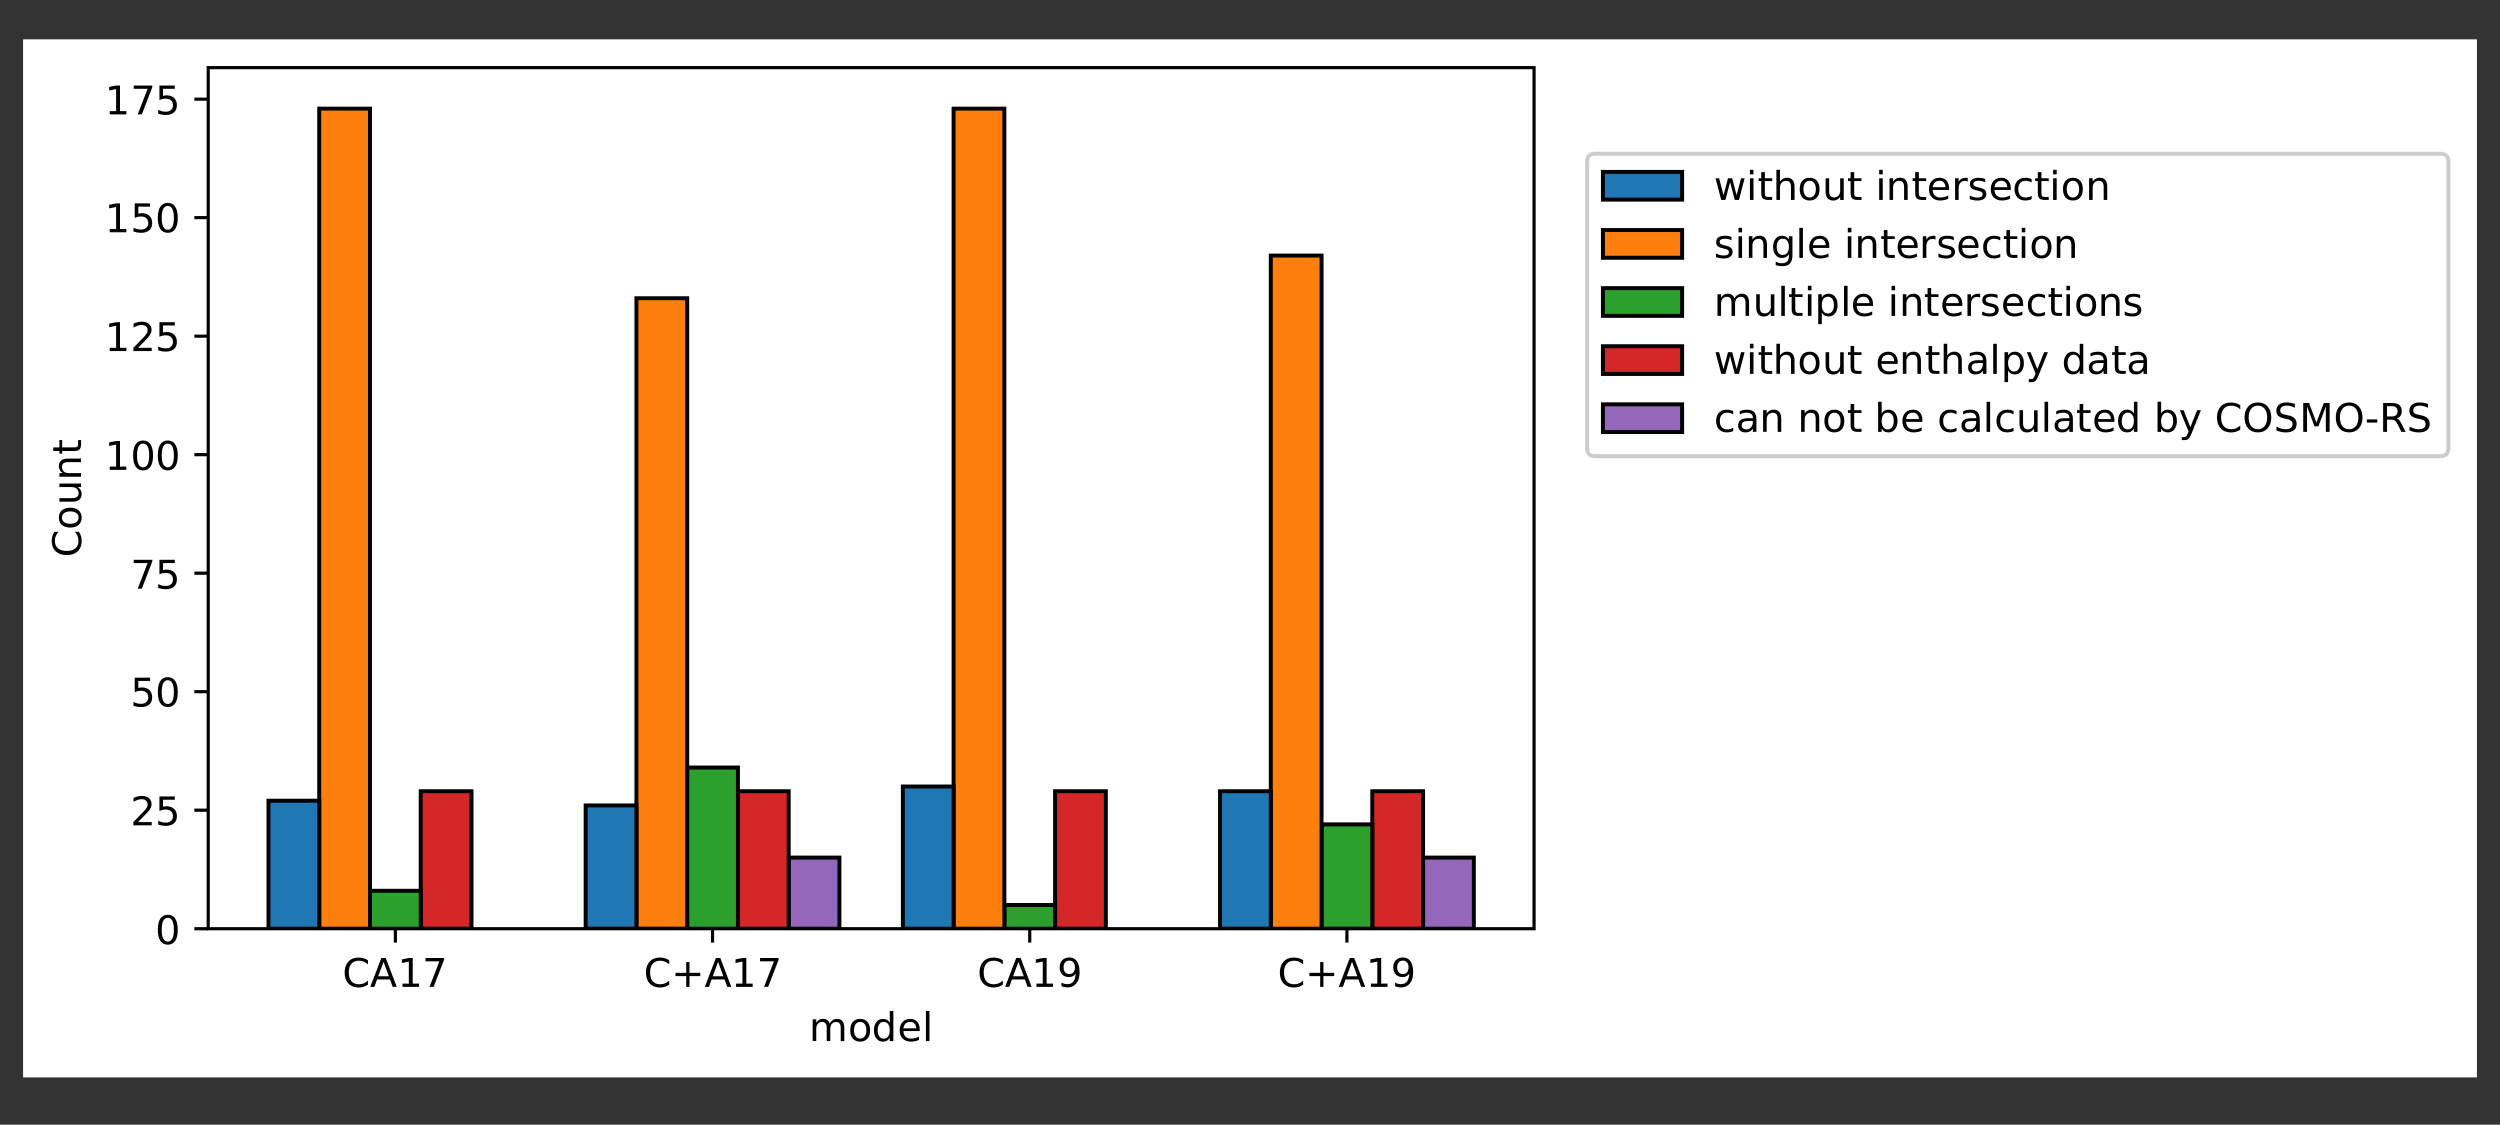 <?xml version="1.0" encoding="utf-8"?>
<!-- Generator: Adobe Illustrator 26.1.0, SVG Export Plug-In . SVG Version: 6.00 Build 0)  -->
<svg version="1.1" id="Слой_1" xmlns="http://www.w3.org/2000/svg" xmlns:xlink="http://www.w3.org/1999/xlink" x="0px" y="0px"
	 viewBox="0 0 631.3 284" style="enable-background:new 0 0 631.3 284;" xml:space="preserve">
<rect x="0" y="0" width="631.3" height="284" fill="#333333" stroke="none"/>
<style type="text/css">
	.st0{clip-path:url(#SVGID_00000160908457327481810110000008253129162212141708_);fill:#FFFFFF;}
	.st1{fill:#FFFFFF;}
	.st2{clip-path:url(#SVGID_00000067926513946499381060000002506305190592686513_);fill:none;stroke:#000000;stroke-miterlimit:10;}
	
		.st3{clip-path:url(#SVGID_00000067926513946499381060000002506305190592686513_);fill:#9467BD;stroke:#000000;stroke-miterlimit:10;}
	
		.st4{clip-path:url(#SVGID_00000067926513946499381060000002506305190592686513_);fill:#D62728;stroke:#000000;stroke-miterlimit:10;}
	
		.st5{clip-path:url(#SVGID_00000067926513946499381060000002506305190592686513_);fill:#2CA02C;stroke:#000000;stroke-miterlimit:10;}
	
		.st6{clip-path:url(#SVGID_00000067926513946499381060000002506305190592686513_);fill:#FF7F0E;stroke:#000000;stroke-miterlimit:10;}
	
		.st7{clip-path:url(#SVGID_00000067926513946499381060000002506305190592686513_);fill:#1F77B4;stroke:#000000;stroke-miterlimit:10;}
	.st8{stroke:#000000;stroke-width:0.8;stroke-linejoin:round;stroke-miterlimit:10;}
	.st9{fill-rule:evenodd;clip-rule:evenodd;}
	.st10{fill:none;stroke:#000000;stroke-width:0.8;stroke-linecap:square;stroke-miterlimit:10;}
	.st11{fill:#FFFFFF;stroke:#CCCCCC;stroke-miterlimit:10;}
	.st12{fill:#1F77B4;stroke:#000000;stroke-miterlimit:10;}
	.st13{fill:#FF7F0E;stroke:#000000;stroke-miterlimit:10;}
	.st14{fill:#2CA02C;stroke:#000000;stroke-miterlimit:10;}
	.st15{fill:#D62728;stroke:#000000;stroke-miterlimit:10;}
	.st16{fill:#9467BD;stroke:#000000;stroke-miterlimit:10;}
</style>
<g>
	<g>
		<defs>
			<rect id="SVGID_1_" x="5.83" y="9.93" width="619.64" height="262.13"/>
		</defs>
		<clipPath id="SVGID_00000046334164227689436450000010270798063136479902_">
			<use xlink:href="#SVGID_1_"  style="overflow:visible;"/>
		</clipPath>
		
			<rect x="5.63" y="9.88" style="clip-path:url(#SVGID_00000046334164227689436450000010270798063136479902_);fill:#FFFFFF;" width="619.84" height="262.18"/>
	</g>
	<rect x="52.58" y="17.08" class="st1" width="334.8" height="217.44"/>
	<g>
		<defs>
			<rect id="SVGID_00000142872879106253772180000001291833480031239828_" x="52.58" y="17.08" width="334.8" height="217.44"/>
		</defs>
		<clipPath id="SVGID_00000123409574355266393500000000101146712740606852_">
			<use xlink:href="#SVGID_00000142872879106253772180000001291833480031239828_"  style="overflow:visible;"/>
		</clipPath>
		
			<rect x="119.06" y="234.52" style="clip-path:url(#SVGID_00000123409574355266393500000000101146712740606852_);fill:none;stroke:#000000;stroke-miterlimit:10;" width="12.82" height="0"/>
		
			<rect x="199.15" y="216.56" style="clip-path:url(#SVGID_00000123409574355266393500000000101146712740606852_);fill:#9467BD;stroke:#000000;stroke-miterlimit:10;" width="12.82" height="17.96"/>
		
			<rect x="279.25" y="234.52" style="clip-path:url(#SVGID_00000123409574355266393500000000101146712740606852_);fill:none;stroke:#000000;stroke-miterlimit:10;" width="12.82" height="0"/>
		
			<rect x="359.35" y="216.56" style="clip-path:url(#SVGID_00000123409574355266393500000000101146712740606852_);fill:#9467BD;stroke:#000000;stroke-miterlimit:10;" width="12.82" height="17.96"/>
		
			<rect x="106.24" y="199.8" style="clip-path:url(#SVGID_00000123409574355266393500000000101146712740606852_);fill:#D62728;stroke:#000000;stroke-miterlimit:10;" width="12.82" height="34.71"/>
		
			<rect x="186.34" y="199.8" style="clip-path:url(#SVGID_00000123409574355266393500000000101146712740606852_);fill:#D62728;stroke:#000000;stroke-miterlimit:10;" width="12.82" height="34.71"/>
		
			<rect x="266.43" y="199.8" style="clip-path:url(#SVGID_00000123409574355266393500000000101146712740606852_);fill:#D62728;stroke:#000000;stroke-miterlimit:10;" width="12.82" height="34.71"/>
		
			<rect x="346.53" y="199.8" style="clip-path:url(#SVGID_00000123409574355266393500000000101146712740606852_);fill:#D62728;stroke:#000000;stroke-miterlimit:10;" width="12.82" height="34.71"/>
		
			<rect x="93.43" y="224.94" style="clip-path:url(#SVGID_00000123409574355266393500000000101146712740606852_);fill:#2CA02C;stroke:#000000;stroke-miterlimit:10;" width="12.82" height="9.58"/>
		
			<rect x="173.52" y="193.82" style="clip-path:url(#SVGID_00000123409574355266393500000000101146712740606852_);fill:#2CA02C;stroke:#000000;stroke-miterlimit:10;" width="12.82" height="40.7"/>
		
			<rect x="253.62" y="228.53" style="clip-path:url(#SVGID_00000123409574355266393500000000101146712740606852_);fill:#2CA02C;stroke:#000000;stroke-miterlimit:10;" width="12.82" height="5.99"/>
		
			<rect x="333.71" y="208.18" style="clip-path:url(#SVGID_00000123409574355266393500000000101146712740606852_);fill:#2CA02C;stroke:#000000;stroke-miterlimit:10;" width="12.82" height="26.33"/>
		
			<rect x="80.61" y="27.43" style="clip-path:url(#SVGID_00000123409574355266393500000000101146712740606852_);fill:#FF7F0E;stroke:#000000;stroke-miterlimit:10;" width="12.82" height="207.09"/>
		
			<rect x="160.71" y="75.31" style="clip-path:url(#SVGID_00000123409574355266393500000000101146712740606852_);fill:#FF7F0E;stroke:#000000;stroke-miterlimit:10;" width="12.82" height="159.2"/>
		
			<rect x="240.8" y="27.43" style="clip-path:url(#SVGID_00000123409574355266393500000000101146712740606852_);fill:#FF7F0E;stroke:#000000;stroke-miterlimit:10;" width="12.82" height="207.09"/>
		
			<rect x="320.9" y="64.54" style="clip-path:url(#SVGID_00000123409574355266393500000000101146712740606852_);fill:#FF7F0E;stroke:#000000;stroke-miterlimit:10;" width="12.82" height="169.98"/>
		
			<rect x="67.8" y="202.2" style="clip-path:url(#SVGID_00000123409574355266393500000000101146712740606852_);fill:#1F77B4;stroke:#000000;stroke-miterlimit:10;" width="12.82" height="32.32"/>
		
			<rect x="147.89" y="203.39" style="clip-path:url(#SVGID_00000123409574355266393500000000101146712740606852_);fill:#1F77B4;stroke:#000000;stroke-miterlimit:10;" width="12.82" height="31.12"/>
		
			<rect x="227.99" y="198.61" style="clip-path:url(#SVGID_00000123409574355266393500000000101146712740606852_);fill:#1F77B4;stroke:#000000;stroke-miterlimit:10;" width="12.82" height="35.91"/>
		
			<rect x="308.08" y="199.8" style="clip-path:url(#SVGID_00000123409574355266393500000000101146712740606852_);fill:#1F77B4;stroke:#000000;stroke-miterlimit:10;" width="12.82" height="34.71"/>
	</g>
	<line class="st8" x1="99.84" y1="234.52" x2="99.84" y2="238.02"/>
	<path class="st9" d="M92.91,242.48v1.04c-0.33-0.31-0.69-0.54-1.06-0.69c-0.38-0.15-0.77-0.23-1.2-0.23
		c-0.83,0-1.47,0.25-1.91,0.77c-0.44,0.51-0.66,1.25-0.66,2.21s0.22,1.69,0.66,2.21c0.44,0.51,1.08,0.76,1.91,0.76
		c0.42,0,0.82-0.08,1.2-0.23s0.73-0.39,1.06-0.69v1.03c-0.35,0.23-0.71,0.41-1.1,0.53s-0.79,0.18-1.22,0.18
		c-1.1,0-1.97-0.34-2.61-1.01c-0.63-0.68-0.95-1.6-0.95-2.77c0-1.17,0.32-2.09,0.95-2.77c0.63-0.68,1.5-1.02,2.61-1.02
		c0.43,0,0.84,0.06,1.23,0.18C92.21,242.08,92.57,242.25,92.91,242.48L92.91,242.48z"/>
	<path class="st9" d="M96.85,242.89l-1.34,3.63h2.68L96.85,242.89 M96.29,241.92h1.12l2.78,7.29h-1.03l-0.66-1.87h-3.29l-0.66,1.87
		h-1.04L96.29,241.92L96.29,241.92z"/>
	<polygon class="st9" points="101.63,248.38 103.24,248.38 103.24,242.82 101.49,243.17 101.49,242.27 103.23,241.92 104.22,241.92 
		104.22,248.38 105.83,248.38 105.83,249.21 101.63,249.21 101.63,248.38 	"/>
	<polygon class="st9" points="107.45,241.92 112.14,241.92 112.14,242.34 109.49,249.21 108.46,249.21 110.95,242.75 107.45,242.75 
		107.45,241.92 	"/>
	<line class="st8" x1="179.93" y1="234.52" x2="179.93" y2="238.02"/>
	<path class="st9" d="M168.99,242.48v1.04c-0.33-0.31-0.69-0.54-1.06-0.69c-0.38-0.15-0.77-0.23-1.2-0.23
		c-0.83,0-1.47,0.25-1.91,0.77c-0.44,0.51-0.66,1.25-0.66,2.21s0.22,1.69,0.66,2.21c0.44,0.51,1.08,0.76,1.91,0.76
		c0.42,0,0.82-0.08,1.2-0.23s0.73-0.39,1.06-0.69v1.03c-0.35,0.23-0.71,0.41-1.1,0.53s-0.79,0.18-1.22,0.18
		c-1.1,0-1.97-0.34-2.61-1.01c-0.63-0.68-0.95-1.6-0.95-2.77c0-1.17,0.32-2.09,0.95-2.77c0.63-0.68,1.5-1.02,2.61-1.02
		c0.43,0,0.84,0.06,1.23,0.18C168.29,242.08,168.65,242.25,168.99,242.48L168.99,242.48z"/>
	<polygon class="st9" points="174.11,242.94 174.11,245.66 176.83,245.66 176.83,246.49 174.11,246.49 174.11,249.21 173.29,249.21 
		173.29,246.49 170.57,246.49 170.57,245.66 173.29,245.66 173.29,242.94 174.11,242.94 	"/>
	<path class="st9" d="M181.33,242.89l-1.34,3.63h2.68L181.33,242.89 M180.77,241.92h1.12l2.78,7.29h-1.03l-0.66-1.87h-3.29
		l-0.66,1.87h-1.04L180.77,241.92L180.77,241.92z"/>
	<polygon class="st9" points="185.87,248.38 187.48,248.38 187.48,242.82 185.73,243.17 185.73,242.27 187.47,241.92 188.46,241.92 
		188.46,248.38 190.07,248.38 190.07,249.21 185.87,249.21 185.87,248.38 	"/>
	<polygon class="st9" points="191.93,241.92 196.62,241.92 196.62,242.34 193.97,249.21 192.94,249.21 195.43,242.75 191.93,242.75 
		191.93,241.92 	"/>
	<line class="st8" x1="260.03" y1="234.52" x2="260.03" y2="238.02"/>
	<path class="st9" d="M253.23,242.48v1.04c-0.33-0.31-0.69-0.54-1.06-0.69c-0.38-0.15-0.77-0.23-1.2-0.23
		c-0.83,0-1.47,0.25-1.91,0.77c-0.44,0.51-0.66,1.25-0.66,2.21s0.22,1.69,0.66,2.21c0.44,0.51,1.08,0.76,1.91,0.76
		c0.42,0,0.82-0.08,1.2-0.23s0.73-0.39,1.06-0.69v1.03c-0.35,0.23-0.71,0.41-1.1,0.53s-0.79,0.18-1.22,0.18
		c-1.1,0-1.97-0.34-2.61-1.01c-0.63-0.68-0.95-1.6-0.95-2.77c0-1.17,0.32-2.09,0.95-2.77c0.63-0.68,1.5-1.02,2.61-1.02
		c0.43,0,0.84,0.06,1.23,0.18C252.53,242.08,252.89,242.25,253.23,242.48L253.23,242.48z"/>
	<path class="st9" d="M257.17,242.89l-1.34,3.63h2.68L257.17,242.89 M256.61,241.92h1.12l2.78,7.29h-1.03l-0.66-1.87h-3.29
		l-0.66,1.87h-1.04L256.61,241.92L256.61,241.92z"/>
	<polygon class="st9" points="261.71,248.38 263.32,248.38 263.32,242.82 261.57,243.17 261.57,242.27 263.31,241.92 264.3,241.92 
		264.3,248.38 265.91,248.38 265.91,249.21 261.71,249.21 261.71,248.38 	"/>
	<path class="st9" d="M268.05,249.06v-0.9c0.25,0.12,0.5,0.21,0.75,0.27s0.5,0.09,0.75,0.09c0.65,0,1.15-0.22,1.49-0.65
		c0.35-0.44,0.54-1.1,0.59-2c-0.19,0.28-0.43,0.49-0.72,0.64s-0.61,0.22-0.96,0.22c-0.73,0-1.31-0.22-1.73-0.66
		c-0.42-0.44-0.63-1.04-0.63-1.81c0-0.75,0.22-1.35,0.66-1.8s1.03-0.68,1.77-0.68c0.84,0,1.48,0.32,1.93,0.97
		c0.44,0.64,0.67,1.58,0.67,2.81c0,1.15-0.27,2.07-0.82,2.75c-0.54,0.68-1.27,1.03-2.2,1.03c-0.25,0-0.5-0.02-0.75-0.07
		S268.32,249.16,268.05,249.06 M270.01,245.97c0.44,0,0.79-0.15,1.05-0.45s0.39-0.72,0.39-1.25c0-0.52-0.13-0.94-0.39-1.24
		c-0.26-0.31-0.61-0.46-1.05-0.46s-0.8,0.15-1.05,0.46c-0.26,0.3-0.39,0.72-0.39,1.24c0,0.53,0.13,0.94,0.39,1.25
		S269.57,245.97,270.01,245.97L270.01,245.97z"/>
	<line class="st8" x1="340.12" y1="234.52" x2="340.12" y2="238.02"/>
	<path class="st9" d="M329.07,242.48v1.04c-0.33-0.31-0.69-0.54-1.06-0.69c-0.38-0.15-0.77-0.23-1.2-0.23
		c-0.83,0-1.47,0.25-1.91,0.77c-0.44,0.51-0.66,1.25-0.66,2.21s0.22,1.69,0.66,2.21c0.44,0.51,1.08,0.76,1.91,0.76
		c0.42,0,0.82-0.08,1.2-0.23s0.73-0.39,1.06-0.69v1.03c-0.35,0.23-0.71,0.41-1.1,0.53s-0.79,0.18-1.22,0.18
		c-1.1,0-1.97-0.34-2.61-1.01c-0.63-0.68-0.95-1.6-0.95-2.77c0-1.17,0.32-2.09,0.95-2.77c0.63-0.68,1.5-1.02,2.61-1.02
		c0.43,0,0.84,0.06,1.23,0.18C328.37,242.08,328.73,242.25,329.07,242.48L329.07,242.48z"/>
	<polygon class="st9" points="334.19,242.94 334.19,245.66 336.91,245.66 336.91,246.49 334.19,246.49 334.19,249.21 333.37,249.21 
		333.37,246.49 330.65,246.49 330.65,245.66 333.37,245.66 333.37,242.94 334.19,242.94 	"/>
	<path class="st9" d="M341.41,242.89l-1.34,3.63h2.68L341.41,242.89 M340.85,241.92h1.12l2.78,7.29h-1.03l-0.66-1.87h-3.29
		l-0.66,1.87h-1.04L340.85,241.92L340.85,241.92z"/>
	<polygon class="st9" points="346.19,248.38 347.8,248.38 347.8,242.82 346.05,243.17 346.05,242.27 347.79,241.92 348.78,241.92 
		348.78,248.38 350.39,248.38 350.39,249.21 346.19,249.21 346.19,248.38 	"/>
	<path class="st9" d="M352.29,249.06v-0.9c0.25,0.12,0.5,0.21,0.75,0.27s0.5,0.09,0.75,0.09c0.65,0,1.15-0.22,1.49-0.65
		c0.35-0.44,0.54-1.1,0.59-2c-0.19,0.28-0.43,0.49-0.72,0.64s-0.61,0.22-0.96,0.22c-0.73,0-1.31-0.22-1.73-0.66
		c-0.42-0.44-0.63-1.04-0.63-1.81c0-0.75,0.22-1.35,0.66-1.8s1.03-0.68,1.77-0.68c0.84,0,1.48,0.32,1.93,0.97
		c0.44,0.64,0.67,1.58,0.67,2.81c0,1.15-0.27,2.07-0.82,2.75c-0.54,0.68-1.27,1.03-2.2,1.03c-0.25,0-0.5-0.02-0.75-0.07
		S352.56,249.16,352.29,249.06 M354.25,245.97c0.44,0,0.79-0.15,1.05-0.45s0.39-0.72,0.39-1.25c0-0.52-0.13-0.94-0.39-1.24
		c-0.26-0.31-0.61-0.46-1.05-0.46s-0.8,0.15-1.05,0.46c-0.26,0.3-0.39,0.72-0.39,1.24c0,0.53,0.13,0.94,0.39,1.25
		S353.81,245.97,354.25,245.97L354.25,245.97z"/>
	<path class="st9" d="M209.51,258.47c0.22-0.41,0.49-0.7,0.81-0.89s0.68-0.29,1.1-0.29c0.57,0,1.01,0.2,1.32,0.6
		c0.31,0.4,0.46,0.96,0.46,1.7v3.3h-0.9v-3.27c0-0.52-0.09-0.91-0.28-1.17s-0.47-0.38-0.85-0.38c-0.46,0-0.83,0.16-1.1,0.46
		s-0.41,0.73-0.41,1.26v3.09h-0.9v-3.27c0-0.53-0.09-0.92-0.28-1.17c-0.19-0.25-0.47-0.38-0.86-0.38c-0.46,0-0.83,0.16-1.09,0.47
		c-0.27,0.31-0.41,0.73-0.41,1.26v3.09h-0.9v-5.47h0.9v0.85c0.21-0.34,0.45-0.58,0.74-0.74s0.62-0.24,1.02-0.24s0.73,0.1,1.01,0.3
		S209.38,258.08,209.51,258.47L209.51,258.47z"/>
	<path class="st9" d="M217.21,258.05c-0.48,0-0.86,0.19-1.14,0.57s-0.42,0.89-0.42,1.54s0.14,1.17,0.42,1.55s0.66,0.56,1.15,0.56
		c0.48,0,0.86-0.19,1.14-0.57s0.42-0.89,0.42-1.54s-0.14-1.16-0.42-1.54C218.07,258.24,217.69,258.05,217.21,258.05 M217.21,257.29
		c0.78,0,1.4,0.25,1.84,0.76c0.44,0.51,0.67,1.21,0.67,2.11c0,0.89-0.22,1.6-0.67,2.11c-0.44,0.51-1.06,0.76-1.84,0.76
		c-0.79,0-1.4-0.25-1.85-0.76c-0.44-0.51-0.66-1.22-0.66-2.11c0-0.9,0.22-1.6,0.66-2.11C215.81,257.54,216.43,257.29,217.21,257.29
		L217.21,257.29z"/>
	<path class="st9" d="M224.69,258.25v-2.96h0.9v7.6h-0.9v-0.82c-0.19,0.33-0.43,0.57-0.72,0.73c-0.29,0.16-0.63,0.23-1.04,0.23
		c-0.66,0-1.2-0.26-1.62-0.79c-0.42-0.53-0.62-1.22-0.62-2.08s0.21-1.55,0.62-2.08c0.42-0.53,0.96-0.79,1.62-0.79
		c0.41,0,0.75,0.08,1.04,0.24C224.26,257.68,224.5,257.92,224.69,258.25 M221.63,260.16c0,0.66,0.14,1.18,0.41,1.56
		c0.27,0.38,0.65,0.56,1.12,0.56c0.47,0,0.85-0.19,1.12-0.56c0.27-0.38,0.41-0.9,0.41-1.56s-0.14-1.18-0.41-1.55
		c-0.27-0.38-0.65-0.57-1.12-0.57c-0.47,0-0.85,0.19-1.12,0.57C221.77,258.98,221.63,259.5,221.63,260.16L221.63,260.16z"/>
	<path class="st9" d="M232.25,259.93v0.44h-4.13c0.04,0.62,0.22,1.09,0.56,1.42c0.34,0.32,0.8,0.48,1.4,0.48
		c0.35,0,0.68-0.04,1-0.13c0.33-0.08,0.65-0.21,0.97-0.38v0.85c-0.32,0.14-0.65,0.24-0.99,0.31s-0.68,0.11-1.03,0.11
		c-0.87,0-1.56-0.25-2.08-0.76c-0.51-0.51-0.76-1.2-0.76-2.06c0-0.89,0.24-1.61,0.72-2.13c0.48-0.53,1.14-0.79,1.96-0.79
		c0.74,0,1.32,0.24,1.74,0.71C232.03,258.47,232.25,259.11,232.25,259.93 M231.35,259.67c0-0.49-0.15-0.88-0.42-1.18
		s-0.62-0.44-1.06-0.44c-0.5,0-0.9,0.14-1.21,0.42c-0.3,0.28-0.47,0.68-0.52,1.2L231.35,259.67L231.35,259.67z"/>
	<polygon class="st9" points="233.81,255.29 234.71,255.29 234.71,262.89 233.81,262.89 233.81,255.29 	"/>
	<line class="st8" x1="52.58" y1="234.52" x2="49.08" y2="234.52"/>
	<path class="st9" d="M42.37,231.77c-0.51,0-0.89,0.25-1.15,0.75c-0.25,0.5-0.38,1.25-0.38,2.25s0.13,1.75,0.38,2.25
		c0.26,0.5,0.64,0.75,1.15,0.75c0.51,0,0.89-0.25,1.15-0.75c0.26-0.5,0.39-1.25,0.39-2.25s-0.13-1.75-0.39-2.25
		C43.26,232.02,42.88,231.77,42.37,231.77 M42.37,230.99c0.82,0,1.44,0.32,1.87,0.97c0.43,0.64,0.65,1.58,0.65,2.81
		c0,1.23-0.21,2.16-0.65,2.81c-0.43,0.64-1.05,0.97-1.87,0.97s-1.44-0.32-1.88-0.97c-0.43-0.65-0.64-1.59-0.64-2.81
		c0-1.23,0.21-2.17,0.64-2.81C40.93,231.31,41.55,230.99,42.37,230.99L42.37,230.99z"/>
	<line class="st8" x1="52.58" y1="204.59" x2="49.08" y2="204.59"/>
	<path class="st9" d="M34.87,207.58h3.44v0.83h-4.63v-0.83c0.38-0.39,0.88-0.91,1.53-1.56c0.65-0.65,1.05-1.07,1.22-1.26
		c0.32-0.36,0.54-0.65,0.66-0.9c0.13-0.25,0.19-0.49,0.19-0.73c0-0.39-0.14-0.7-0.41-0.95c-0.27-0.24-0.62-0.37-1.06-0.37
		c-0.31,0-0.63,0.05-0.98,0.16c-0.34,0.11-0.71,0.27-1.1,0.49v-1c0.4-0.16,0.77-0.28,1.11-0.36c0.35-0.08,0.66-0.12,0.95-0.12
		c0.76,0,1.36,0.19,1.81,0.57c0.45,0.38,0.67,0.88,0.67,1.51c0,0.3-0.06,0.59-0.17,0.85c-0.11,0.27-0.31,0.58-0.61,0.95
		c-0.08,0.09-0.34,0.37-0.78,0.82C36.28,206.14,35.66,206.77,34.87,207.58L34.87,207.58z"/>
	<path class="st9" d="M40.27,201.12h3.87v0.83h-2.97v1.79c0.14-0.05,0.29-0.08,0.43-0.11s0.29-0.04,0.43-0.04
		c0.82,0,1.46,0.22,1.93,0.67s0.71,1.05,0.71,1.81c0,0.79-0.24,1.4-0.73,1.83s-1.18,0.65-2.07,0.65c-0.31,0-0.62-0.02-0.94-0.08
		s-0.64-0.13-0.98-0.23v-0.99c0.29,0.16,0.6,0.28,0.91,0.36s0.64,0.12,0.99,0.12c0.56,0,1.01-0.15,1.34-0.44s0.49-0.7,0.49-1.21
		s-0.17-0.91-0.49-1.21s-0.78-0.44-1.34-0.44c-0.26,0-0.53,0.03-0.79,0.09c-0.26,0.06-0.53,0.15-0.8,0.27V201.12L40.27,201.12z"/>
	<line class="st8" x1="52.58" y1="174.67" x2="49.08" y2="174.67"/>
	<path class="st9" d="M34.03,171.12h3.87v0.83h-2.97v1.79c0.14-0.05,0.29-0.08,0.43-0.11c0.14-0.02,0.29-0.04,0.43-0.04
		c0.82,0,1.46,0.22,1.93,0.67c0.47,0.44,0.71,1.05,0.71,1.81c0,0.79-0.24,1.4-0.73,1.83c-0.49,0.43-1.18,0.65-2.07,0.65
		c-0.31,0-0.62-0.02-0.94-0.08c-0.32-0.05-0.64-0.13-0.98-0.23v-0.99c0.29,0.16,0.6,0.28,0.91,0.36c0.31,0.08,0.64,0.12,0.99,0.12
		c0.56,0,1.01-0.15,1.34-0.44c0.33-0.3,0.49-0.7,0.49-1.21s-0.17-0.91-0.49-1.21c-0.33-0.3-0.78-0.44-1.34-0.44
		c-0.26,0-0.53,0.03-0.79,0.09c-0.26,0.06-0.53,0.15-0.8,0.27V171.12L34.03,171.12z"/>
	<path class="st9" d="M42.37,171.77c-0.51,0-0.89,0.25-1.15,0.75c-0.25,0.5-0.38,1.25-0.38,2.25s0.13,1.75,0.38,2.25
		c0.26,0.5,0.64,0.75,1.15,0.75c0.51,0,0.89-0.25,1.15-0.75c0.26-0.5,0.39-1.25,0.39-2.25s-0.13-1.75-0.39-2.25
		C43.26,172.02,42.88,171.77,42.37,171.77 M42.37,170.99c0.82,0,1.44,0.32,1.87,0.97c0.43,0.64,0.65,1.58,0.65,2.81
		c0,1.23-0.21,2.16-0.65,2.81c-0.43,0.64-1.05,0.97-1.87,0.97s-1.44-0.32-1.88-0.97c-0.43-0.65-0.64-1.59-0.64-2.81
		c0-1.23,0.21-2.17,0.64-2.81C40.93,171.31,41.55,170.99,42.37,170.99L42.37,170.99z"/>
	<line class="st8" x1="52.58" y1="144.74" x2="49.08" y2="144.74"/>
	<polygon class="st9" points="33.77,141.36 38.46,141.36 38.46,141.78 35.81,148.65 34.78,148.65 37.27,142.19 33.77,142.19 
		33.77,141.36 	"/>
	<path class="st9" d="M40.27,141.36h3.87v0.83h-2.97v1.79c0.14-0.05,0.29-0.08,0.43-0.11s0.29-0.04,0.43-0.04
		c0.82,0,1.46,0.22,1.93,0.67s0.71,1.05,0.71,1.81c0,0.79-0.24,1.4-0.73,1.83s-1.18,0.65-2.07,0.65c-0.31,0-0.62-0.02-0.94-0.08
		s-0.64-0.13-0.98-0.23v-0.99c0.29,0.16,0.6,0.28,0.91,0.36s0.64,0.12,0.99,0.12c0.56,0,1.01-0.15,1.34-0.44s0.49-0.7,0.49-1.21
		s-0.17-0.91-0.49-1.21s-0.78-0.44-1.34-0.44c-0.26,0-0.53,0.03-0.79,0.09c-0.26,0.06-0.53,0.15-0.8,0.27V141.36L40.27,141.36z"/>
	<line class="st8" x1="52.58" y1="114.81" x2="49.08" y2="114.81"/>
	<polygon class="st9" points="27.71,117.82 29.32,117.82 29.32,112.26 27.57,112.61 27.57,111.71 29.31,111.36 30.3,111.36 
		30.3,117.82 31.91,117.82 31.91,118.65 27.71,118.65 27.71,117.82 	"/>
	<path class="st9" d="M36.13,112.01c-0.51,0-0.89,0.25-1.15,0.75c-0.25,0.5-0.38,1.25-0.38,2.25s0.13,1.75,0.38,2.25
		c0.26,0.5,0.64,0.75,1.15,0.75c0.51,0,0.89-0.25,1.15-0.75c0.26-0.5,0.39-1.25,0.39-2.25s-0.13-1.75-0.39-2.25
		C37.02,112.26,36.64,112.01,36.13,112.01 M36.13,111.23c0.82,0,1.44,0.32,1.87,0.97c0.43,0.64,0.65,1.58,0.65,2.81
		c0,1.23-0.21,2.16-0.65,2.81c-0.43,0.64-1.05,0.97-1.87,0.97c-0.82,0-1.44-0.32-1.88-0.97c-0.43-0.65-0.64-1.59-0.64-2.81
		c0-1.23,0.21-2.17,0.64-2.81C34.69,111.55,35.31,111.23,36.13,111.23L36.13,111.23z"/>
	<path class="st9" d="M42.37,112.01c-0.51,0-0.89,0.25-1.15,0.75c-0.25,0.5-0.38,1.25-0.38,2.25s0.13,1.75,0.38,2.25
		c0.26,0.5,0.64,0.75,1.15,0.75c0.51,0,0.89-0.25,1.15-0.75c0.26-0.5,0.39-1.25,0.39-2.25s-0.13-1.75-0.39-2.25
		C43.26,112.26,42.88,112.01,42.37,112.01 M42.37,111.23c0.82,0,1.44,0.32,1.87,0.97c0.43,0.64,0.65,1.58,0.65,2.81
		c0,1.23-0.21,2.16-0.65,2.81c-0.43,0.64-1.05,0.97-1.87,0.97s-1.44-0.32-1.88-0.97c-0.43-0.65-0.64-1.59-0.64-2.81
		c0-1.23,0.21-2.17,0.64-2.81C40.93,111.55,41.55,111.23,42.37,111.23L42.37,111.23z"/>
	<line class="st8" x1="52.58" y1="84.89" x2="49.08" y2="84.89"/>
	<polygon class="st9" points="27.71,87.82 29.32,87.82 29.32,82.26 27.57,82.61 27.57,81.71 29.31,81.36 30.3,81.36 30.3,87.82 
		31.91,87.82 31.91,88.65 27.71,88.65 27.71,87.82 	"/>
	<path class="st9" d="M34.87,87.82h3.44v0.83h-4.63v-0.83c0.38-0.39,0.88-0.91,1.53-1.56c0.65-0.65,1.05-1.07,1.22-1.26
		c0.32-0.36,0.54-0.65,0.66-0.9c0.13-0.25,0.19-0.49,0.19-0.73c0-0.39-0.14-0.7-0.41-0.95c-0.27-0.24-0.62-0.37-1.06-0.37
		c-0.31,0-0.63,0.05-0.98,0.16c-0.34,0.11-0.71,0.27-1.1,0.49v-1c0.4-0.16,0.77-0.28,1.11-0.36c0.35-0.08,0.66-0.12,0.95-0.12
		c0.76,0,1.36,0.19,1.81,0.57c0.45,0.38,0.67,0.88,0.67,1.51c0,0.3-0.06,0.59-0.17,0.85c-0.11,0.27-0.31,0.58-0.61,0.95
		c-0.08,0.09-0.34,0.37-0.78,0.82C36.28,86.38,35.66,87.01,34.87,87.82L34.87,87.82z"/>
	<path class="st9" d="M40.27,81.36h3.87v0.83h-2.97v1.79c0.14-0.05,0.29-0.08,0.43-0.11s0.29-0.04,0.43-0.04
		c0.82,0,1.46,0.22,1.93,0.67s0.71,1.05,0.71,1.81c0,0.79-0.24,1.4-0.73,1.83s-1.18,0.65-2.07,0.65c-0.31,0-0.62-0.02-0.94-0.08
		s-0.64-0.13-0.98-0.23v-0.99c0.29,0.16,0.6,0.28,0.91,0.36s0.64,0.12,0.99,0.12c0.56,0,1.01-0.15,1.34-0.44s0.49-0.7,0.49-1.21
		s-0.17-0.91-0.49-1.21s-0.78-0.44-1.34-0.44c-0.26,0-0.53,0.03-0.79,0.09c-0.26,0.06-0.53,0.15-0.8,0.27V81.36L40.27,81.36z"/>
	<line class="st8" x1="52.58" y1="54.96" x2="49.08" y2="54.96"/>
	<polygon class="st9" points="27.71,57.82 29.32,57.82 29.32,52.26 27.57,52.61 27.57,51.71 29.31,51.36 30.3,51.36 30.3,57.82 
		31.91,57.82 31.91,58.65 27.71,58.65 27.71,57.82 	"/>
	<path class="st9" d="M34.03,51.36h3.87v0.83h-2.97v1.79c0.14-0.05,0.29-0.08,0.43-0.11c0.14-0.02,0.29-0.04,0.43-0.04
		c0.82,0,1.46,0.22,1.93,0.67c0.47,0.44,0.71,1.05,0.71,1.81c0,0.79-0.24,1.4-0.73,1.83c-0.49,0.43-1.18,0.65-2.07,0.65
		c-0.31,0-0.62-0.02-0.94-0.08c-0.32-0.05-0.64-0.13-0.98-0.23v-0.99c0.29,0.16,0.6,0.28,0.91,0.36c0.31,0.08,0.64,0.12,0.99,0.12
		c0.56,0,1.01-0.15,1.34-0.44c0.33-0.3,0.49-0.7,0.49-1.21s-0.17-0.91-0.49-1.21c-0.33-0.3-0.78-0.44-1.34-0.44
		c-0.26,0-0.53,0.03-0.79,0.09c-0.26,0.06-0.53,0.15-0.8,0.27V51.36L34.03,51.36z"/>
	<path class="st9" d="M42.37,52.01c-0.51,0-0.89,0.25-1.15,0.75c-0.25,0.5-0.38,1.25-0.38,2.25s0.13,1.75,0.38,2.25
		c0.26,0.5,0.64,0.75,1.15,0.75c0.51,0,0.89-0.25,1.15-0.75c0.26-0.5,0.39-1.25,0.39-2.25s-0.13-1.75-0.39-2.25
		C43.26,52.26,42.88,52.01,42.37,52.01 M42.37,51.23c0.82,0,1.44,0.32,1.87,0.97c0.43,0.64,0.65,1.58,0.65,2.81
		c0,1.23-0.21,2.16-0.65,2.81c-0.43,0.64-1.05,0.97-1.87,0.97s-1.44-0.32-1.88-0.97c-0.43-0.65-0.64-1.59-0.64-2.81
		c0-1.23,0.21-2.17,0.64-2.81C40.93,51.55,41.55,51.23,42.37,51.23L42.37,51.23z"/>
	<line class="st8" x1="52.58" y1="25.04" x2="49.08" y2="25.04"/>
	<polygon class="st9" points="27.71,28.06 29.32,28.06 29.32,22.5 27.57,22.85 27.57,21.95 29.31,21.6 30.3,21.6 30.3,28.06 
		31.91,28.06 31.91,28.89 27.71,28.89 27.71,28.06 	"/>
	<polygon class="st9" points="33.77,21.6 38.46,21.6 38.46,22.02 35.81,28.89 34.78,28.89 37.27,22.43 33.77,22.43 33.77,21.6 	"/>
	<path class="st9" d="M40.27,21.6h3.87v0.83h-2.97v1.79c0.14-0.05,0.29-0.08,0.43-0.11s0.29-0.04,0.43-0.04
		c0.82,0,1.46,0.22,1.93,0.67s0.71,1.05,0.71,1.81c0,0.79-0.24,1.4-0.73,1.83c-0.49,0.43-1.18,0.65-2.07,0.65
		c-0.31,0-0.62-0.02-0.94-0.08c-0.32-0.05-0.64-0.13-0.98-0.23v-0.99c0.29,0.16,0.6,0.28,0.91,0.36c0.31,0.08,0.64,0.12,0.99,0.12
		c0.56,0,1.01-0.15,1.34-0.44c0.33-0.3,0.49-0.7,0.49-1.21c0-0.51-0.17-0.91-0.49-1.21c-0.33-0.3-0.78-0.44-1.34-0.44
		c-0.26,0-0.53,0.03-0.79,0.09c-0.26,0.06-0.53,0.15-0.8,0.27V21.6L40.27,21.6z"/>
	<path class="st9" d="M13.74,134.29h1.04c-0.31,0.33-0.54,0.69-0.69,1.06s-0.23,0.77-0.23,1.2c0,0.83,0.25,1.47,0.77,1.91
		c0.51,0.44,1.25,0.66,2.21,0.66s1.69-0.22,2.21-0.66c0.51-0.44,0.76-1.08,0.76-1.91c0-0.42-0.08-0.82-0.23-1.2
		s-0.39-0.73-0.69-1.06h1.03c0.23,0.35,0.41,0.71,0.53,1.1s0.18,0.79,0.18,1.22c0,1.1-0.34,1.97-1.01,2.61
		c-0.68,0.63-1.6,0.95-2.77,0.95c-1.17,0-2.09-0.32-2.77-0.95c-0.68-0.63-1.02-1.5-1.02-2.61c0-0.43,0.06-0.84,0.18-1.23
		C13.34,134.99,13.51,134.63,13.74,134.29L13.74,134.29z"/>
	<path class="st9" d="M15.63,130.71c0,0.48,0.19,0.86,0.57,1.14c0.38,0.28,0.89,0.42,1.54,0.42s1.17-0.14,1.55-0.42
		s0.56-0.66,0.56-1.15c0-0.48-0.19-0.86-0.57-1.14s-0.89-0.42-1.54-0.42s-1.16,0.14-1.54,0.42
		C15.82,129.85,15.63,130.23,15.63,130.71 M14.87,130.71c0-0.78,0.25-1.4,0.76-1.84c0.51-0.44,1.21-0.67,2.11-0.67
		c0.89,0,1.6,0.22,2.11,0.67c0.51,0.44,0.76,1.06,0.76,1.84c0,0.79-0.25,1.4-0.76,1.85c-0.51,0.44-1.22,0.66-2.11,0.66
		c-0.9,0-1.6-0.22-2.11-0.66C15.12,132.11,14.87,131.49,14.87,130.71L14.87,130.71z"/>
	<path class="st9" d="M18.31,126.68H15v-0.9h3.28c0.52,0,0.91-0.1,1.17-0.3s0.39-0.5,0.39-0.91c0-0.48-0.16-0.87-0.46-1.15
		c-0.31-0.28-0.73-0.42-1.26-0.42H15v-0.9h5.47v0.9h-0.84c0.33,0.22,0.58,0.47,0.74,0.76s0.24,0.62,0.24,1c0,0.63-0.2,1.1-0.59,1.43
		S19.06,126.68,18.31,126.68 M14.87,124.42L14.87,124.42L14.87,124.42z"/>
	<path class="st9" d="M17.17,115.8h3.3v0.9H17.2c-0.52,0-0.9,0.1-1.16,0.3c-0.26,0.2-0.39,0.5-0.39,0.91c0,0.48,0.16,0.87,0.46,1.15
		c0.31,0.28,0.73,0.42,1.26,0.42h3.09v0.9H15v-0.9h0.85c-0.33-0.21-0.58-0.47-0.74-0.76c-0.16-0.29-0.24-0.63-0.24-1.01
		c0-0.63,0.2-1.1,0.59-1.43C15.84,115.96,16.41,115.8,17.17,115.8L17.17,115.8z"/>
	<path class="st9" d="M13.45,112.98H15v-1.85h0.7v1.85h2.97c0.44,0,0.73-0.06,0.86-0.18s0.19-0.37,0.19-0.75v-0.92h0.75v0.92
		c0,0.69-0.13,1.17-0.39,1.44s-0.73,0.4-1.42,0.4H15.7v0.66H15v-0.66h-1.55V112.98L13.45,112.98z"/>
	<path class="st10" d="M52.58,234.52V17.08 M387.38,234.52V17.08 M52.58,234.52h334.8 M52.58,17.08h334.8"/>
	<path class="st11" d="M402.77,115.18h213.5c1.33,0,2-0.67,2-2V40.82c0-1.33-0.67-2-2-2h-213.5c-1.33,0-2,0.67-2,2v72.36
		C400.77,114.51,401.44,115.18,402.77,115.18L402.77,115.18z"/>
	<rect x="404.77" y="43.41" class="st12" width="20" height="7"/>
	<polygon class="st9" points="433.21,45.02 434.11,45.02 435.23,49.29 436.35,45.02 437.41,45.02 438.53,49.29 439.65,45.02 
		440.55,45.02 439.12,50.49 438.06,50.49 436.88,46.01 435.7,50.49 434.64,50.49 433.21,45.02 	"/>
	<path class="st9" d="M441.89,45.02h0.9v5.47h-0.9V45.02 M441.89,42.89h0.9v1.14h-0.9V42.89L441.89,42.89z"/>
	<path class="st9" d="M445.66,43.47v1.55h1.85v0.7h-1.85v2.97c0,0.44,0.06,0.73,0.18,0.86s0.37,0.19,0.75,0.19h0.92v0.75h-0.92
		c-0.69,0-1.17-0.13-1.44-0.39s-0.4-0.73-0.4-1.42v-2.97h-0.66v-0.7h0.66v-1.55H445.66L445.66,43.47z"/>
	<path class="st9" d="M453.16,47.19v3.3h-0.9v-3.27c0-0.52-0.1-0.9-0.3-1.16s-0.5-0.39-0.91-0.39c-0.48,0-0.87,0.16-1.15,0.46
		s-0.42,0.73-0.42,1.26v3.09h-0.9v-7.6h0.9v2.98c0.21-0.33,0.47-0.58,0.76-0.74c0.29-0.16,0.63-0.24,1.01-0.24
		c0.63,0,1.1,0.2,1.43,0.59C453,45.86,453.16,46.43,453.16,47.19L453.16,47.19z"/>
	<path class="st9" d="M456.97,45.65c-0.48,0-0.86,0.19-1.14,0.57s-0.42,0.89-0.42,1.54s0.14,1.17,0.42,1.55s0.66,0.56,1.15,0.56
		c0.48,0,0.86-0.19,1.14-0.57s0.42-0.89,0.42-1.54s-0.14-1.16-0.42-1.54C457.83,45.84,457.45,45.65,456.97,45.65 M456.97,44.89
		c0.78,0,1.4,0.25,1.84,0.76c0.44,0.51,0.67,1.21,0.67,2.11c0,0.89-0.22,1.6-0.67,2.11c-0.44,0.51-1.06,0.76-1.84,0.76
		c-0.79,0-1.4-0.25-1.85-0.76c-0.44-0.51-0.66-1.22-0.66-2.11c0-0.9,0.22-1.6,0.66-2.11C455.57,45.14,456.19,44.89,456.97,44.89
		L456.97,44.89z"/>
	<path class="st9" d="M461,48.33v-3.31h0.9v3.28c0,0.52,0.1,0.91,0.3,1.17s0.5,0.39,0.91,0.39c0.48,0,0.87-0.16,1.15-0.46
		c0.28-0.31,0.42-0.73,0.42-1.26v-3.1h0.9v5.47h-0.9v-0.84c-0.22,0.33-0.47,0.58-0.76,0.74s-0.62,0.24-1,0.24
		c-0.63,0-1.1-0.2-1.43-0.59S461,49.08,461,48.33 M463.26,44.89L463.26,44.89L463.26,44.89z"/>
	<path class="st9" d="M468.22,43.47v1.55h1.85v0.7h-1.85v2.97c0,0.44,0.06,0.73,0.18,0.86s0.37,0.19,0.75,0.19h0.92v0.75h-0.92
		c-0.69,0-1.17-0.13-1.44-0.39s-0.4-0.73-0.4-1.42v-2.97h-0.66v-0.7h0.66v-1.55H468.22L468.22,43.47z"/>
	<path class="st9" d="M474.53,45.02h0.9v5.47h-0.9V45.02 M474.53,42.89h0.9v1.14h-0.9V42.89L474.53,42.89z"/>
	<path class="st9" d="M481.72,47.19v3.3h-0.9v-3.27c0-0.52-0.1-0.9-0.3-1.16c-0.2-0.26-0.5-0.39-0.91-0.39
		c-0.48,0-0.87,0.16-1.15,0.46s-0.42,0.73-0.42,1.26v3.09h-0.9v-5.47h0.9v0.85c0.21-0.33,0.47-0.58,0.76-0.74
		c0.29-0.16,0.63-0.24,1.01-0.24c0.63,0,1.1,0.2,1.43,0.59C481.56,45.86,481.72,46.43,481.72,47.19L481.72,47.19z"/>
	<path class="st9" d="M484.54,43.47v1.55h1.85v0.7h-1.85v2.97c0,0.44,0.06,0.73,0.18,0.86s0.37,0.19,0.75,0.19h0.92v0.75h-0.92
		c-0.69,0-1.17-0.13-1.44-0.39s-0.4-0.73-0.4-1.42v-2.97h-0.66v-0.7h0.66v-1.55H484.54L484.54,43.47z"/>
	<path class="st9" d="M492.17,47.53v0.44h-4.13c0.04,0.62,0.22,1.09,0.56,1.42c0.34,0.32,0.8,0.48,1.4,0.48c0.35,0,0.68-0.04,1-0.13
		c0.33-0.08,0.65-0.21,0.97-0.38v0.85c-0.32,0.14-0.65,0.24-0.99,0.31s-0.68,0.11-1.03,0.11c-0.87,0-1.56-0.25-2.08-0.76
		c-0.51-0.51-0.76-1.2-0.76-2.06c0-0.89,0.24-1.61,0.72-2.13c0.48-0.53,1.14-0.79,1.96-0.79c0.74,0,1.32,0.24,1.74,0.71
		C491.95,46.07,492.17,46.71,492.17,47.53 M491.27,47.27c0-0.49-0.15-0.88-0.42-1.18s-0.62-0.44-1.06-0.44
		c-0.5,0-0.9,0.14-1.21,0.42c-0.3,0.28-0.47,0.68-0.52,1.2L491.27,47.27L491.27,47.27z"/>
	<path class="st9" d="M496.9,45.86c-0.1-0.06-0.21-0.1-0.33-0.13c-0.12-0.03-0.25-0.04-0.39-0.04c-0.51,0-0.9,0.17-1.17,0.5
		c-0.27,0.33-0.41,0.8-0.41,1.42v2.88h-0.9v-5.47h0.9v0.85c0.19-0.33,0.43-0.58,0.74-0.74c0.3-0.16,0.67-0.24,1.1-0.24
		c0.06,0,0.13,0,0.21,0.01c0.07,0,0.16,0.02,0.25,0.03L496.9,45.86L496.9,45.86z"/>
	<path class="st9" d="M501.3,45.18v0.85c-0.25-0.13-0.52-0.23-0.79-0.29c-0.27-0.06-0.56-0.1-0.85-0.1c-0.44,0-0.78,0.07-1.01,0.21
		c-0.22,0.14-0.33,0.34-0.33,0.62c0,0.21,0.08,0.37,0.24,0.49c0.16,0.12,0.48,0.23,0.96,0.34l0.31,0.07
		c0.64,0.14,1.09,0.33,1.36,0.58c0.27,0.25,0.41,0.6,0.41,1.04c0,0.51-0.2,0.91-0.61,1.21c-0.4,0.3-0.95,0.44-1.66,0.44
		c-0.29,0-0.6-0.03-0.92-0.09c-0.32-0.05-0.65-0.14-1-0.25v-0.93c0.33,0.17,0.66,0.3,0.98,0.39c0.32,0.08,0.64,0.13,0.96,0.13
		c0.42,0,0.75-0.07,0.98-0.21c0.23-0.15,0.34-0.35,0.34-0.62c0-0.24-0.08-0.43-0.25-0.56c-0.16-0.13-0.52-0.25-1.08-0.38l-0.31-0.07
		c-0.56-0.12-0.96-0.3-1.21-0.54c-0.25-0.24-0.37-0.58-0.37-1c0-0.51,0.18-0.91,0.55-1.19s0.88-0.42,1.55-0.42
		c0.33,0,0.64,0.02,0.94,0.07S501.05,45.08,501.3,45.18L501.3,45.18z"/>
	<path class="st9" d="M507.77,47.53v0.44h-4.13c0.04,0.62,0.22,1.09,0.56,1.42c0.34,0.32,0.8,0.48,1.4,0.48c0.35,0,0.68-0.04,1-0.13
		c0.33-0.08,0.65-0.21,0.97-0.38v0.85c-0.32,0.14-0.65,0.24-0.99,0.31s-0.68,0.11-1.03,0.11c-0.87,0-1.56-0.25-2.08-0.76
		c-0.51-0.51-0.76-1.2-0.76-2.06c0-0.89,0.24-1.61,0.72-2.13c0.48-0.53,1.14-0.79,1.96-0.79c0.74,0,1.32,0.24,1.74,0.71
		C507.55,46.07,507.77,46.71,507.77,47.53 M506.87,47.27c0-0.49-0.15-0.88-0.42-1.18s-0.62-0.44-1.06-0.44
		c-0.5,0-0.9,0.14-1.21,0.42c-0.3,0.28-0.47,0.68-0.52,1.2L506.87,47.27L506.87,47.27z"/>
	<path class="st9" d="M513.03,45.23v0.84c-0.25-0.14-0.51-0.24-0.77-0.31c-0.25-0.07-0.51-0.11-0.77-0.11
		c-0.58,0-1.04,0.19-1.36,0.56c-0.32,0.37-0.48,0.88-0.48,1.55s0.16,1.19,0.48,1.56c0.32,0.37,0.78,0.55,1.36,0.55
		c0.26,0,0.52-0.03,0.77-0.1c0.26-0.07,0.51-0.18,0.77-0.32v0.83c-0.25,0.12-0.51,0.21-0.78,0.26s-0.55,0.09-0.85,0.09
		c-0.83,0-1.48-0.26-1.96-0.78s-0.73-1.22-0.73-2.09c0-0.89,0.24-1.59,0.73-2.1c0.49-0.51,1.16-0.77,2.02-0.77
		c0.28,0,0.55,0.03,0.81,0.09C512.52,45.03,512.78,45.12,513.03,45.23L513.03,45.23z"/>
	<path class="st9" d="M515.5,43.47v1.55h1.85v0.7h-1.85v2.97c0,0.44,0.06,0.73,0.18,0.86c0.12,0.13,0.37,0.19,0.75,0.19h0.92v0.75
		h-0.92c-0.69,0-1.17-0.13-1.44-0.39s-0.4-0.73-0.4-1.42v-2.97h-0.66v-0.7h0.66v-1.55H515.5L515.5,43.47z"/>
	<path class="st9" d="M518.45,45.02h0.9v5.47h-0.9V45.02 M518.45,42.89h0.9v1.14h-0.9V42.89L518.45,42.89z"/>
	<path class="st9" d="M523.45,45.65c-0.48,0-0.86,0.19-1.14,0.57s-0.42,0.89-0.42,1.54s0.14,1.17,0.42,1.55s0.66,0.56,1.15,0.56
		c0.48,0,0.86-0.19,1.14-0.57s0.42-0.89,0.42-1.54s-0.14-1.16-0.42-1.54C524.31,45.84,523.93,45.65,523.45,45.65 M523.45,44.89
		c0.78,0,1.4,0.25,1.84,0.76s0.67,1.21,0.67,2.11c0,0.89-0.22,1.6-0.67,2.11c-0.44,0.51-1.06,0.76-1.84,0.76
		c-0.79,0-1.4-0.25-1.85-0.76c-0.44-0.51-0.66-1.22-0.66-2.11c0-0.9,0.22-1.6,0.66-2.11S522.67,44.89,523.45,44.89L523.45,44.89z"/>
	<path class="st9" d="M532.12,47.19v3.3h-0.9v-3.27c0-0.52-0.1-0.9-0.3-1.16s-0.5-0.39-0.91-0.39c-0.48,0-0.87,0.16-1.15,0.46
		s-0.42,0.73-0.42,1.26v3.09h-0.9v-5.47h0.9v0.85c0.21-0.33,0.47-0.58,0.76-0.74c0.29-0.16,0.63-0.24,1.01-0.24
		c0.63,0,1.1,0.2,1.43,0.59C531.96,45.86,532.12,46.43,532.12,47.19L532.12,47.19z"/>
	<rect x="404.77" y="58.09" class="st13" width="20" height="7"/>
	<path class="st9" d="M437.22,59.82v0.85c-0.25-0.13-0.52-0.23-0.79-0.29s-0.56-0.1-0.85-0.1c-0.44,0-0.78,0.07-1.01,0.21
		c-0.22,0.14-0.33,0.34-0.33,0.62c0,0.21,0.08,0.37,0.24,0.49c0.16,0.12,0.48,0.23,0.96,0.34l0.31,0.07
		c0.64,0.14,1.09,0.33,1.36,0.58s0.41,0.6,0.41,1.04c0,0.51-0.2,0.91-0.61,1.21c-0.4,0.3-0.95,0.44-1.66,0.44
		c-0.29,0-0.6-0.03-0.92-0.09c-0.32-0.05-0.65-0.14-1-0.25V64c0.33,0.17,0.66,0.3,0.98,0.39c0.32,0.08,0.64,0.13,0.96,0.13
		c0.42,0,0.75-0.07,0.98-0.21c0.23-0.15,0.34-0.35,0.34-0.62c0-0.24-0.08-0.43-0.25-0.56c-0.16-0.13-0.52-0.25-1.08-0.38l-0.31-0.07
		c-0.56-0.12-0.96-0.3-1.21-0.54c-0.25-0.24-0.37-0.58-0.37-1c0-0.51,0.18-0.91,0.55-1.19s0.88-0.42,1.55-0.42
		c0.33,0,0.64,0.02,0.94,0.07S436.97,59.72,437.22,59.82L437.22,59.82z"/>
	<path class="st9" d="M439.01,59.66h0.9v5.47h-0.9V59.66 M439.01,57.53h0.9v1.14h-0.9V57.53L439.01,57.53z"/>
	<path class="st9" d="M446.2,61.83v3.3h-0.9v-3.27c0-0.52-0.1-0.9-0.3-1.16s-0.5-0.39-0.91-0.39c-0.48,0-0.87,0.16-1.15,0.46
		s-0.42,0.73-0.42,1.26v3.09h-0.9v-5.47h0.9v0.85c0.21-0.33,0.47-0.58,0.76-0.74c0.29-0.16,0.63-0.24,1.01-0.24
		c0.63,0,1.1,0.2,1.43,0.59C446.04,60.5,446.2,61.07,446.2,61.83L446.2,61.83z"/>
	<path class="st9" d="M451.73,62.33c0-0.65-0.14-1.16-0.41-1.51s-0.64-0.54-1.13-0.54s-0.86,0.18-1.13,0.54s-0.4,0.86-0.4,1.51
		s0.13,1.15,0.4,1.51s0.64,0.54,1.13,0.54s0.86-0.18,1.13-0.54S451.73,62.98,451.73,62.33 M452.63,64.45c0,0.93-0.21,1.62-0.62,2.08
		s-1.04,0.68-1.9,0.68c-0.32,0-0.62-0.02-0.89-0.07c-0.28-0.04-0.55-0.12-0.82-0.21v-0.87c0.26,0.14,0.52,0.25,0.78,0.32
		s0.52,0.1,0.79,0.1c0.59,0,1.03-0.16,1.32-0.46s0.44-0.77,0.44-1.39v-0.44c-0.19,0.32-0.42,0.56-0.71,0.72s-0.63,0.24-1.04,0.24
		c-0.67,0-1.21-0.25-1.62-0.77s-0.62-1.19-0.62-2.03s0.21-1.52,0.62-2.04s0.95-0.77,1.62-0.77c0.41,0,0.75,0.08,1.04,0.24
		s0.53,0.4,0.71,0.72v-0.83h0.9V64.45L452.63,64.45z"/>
	<polygon class="st9" points="454.37,57.53 455.27,57.53 455.27,65.13 454.37,65.13 454.37,57.53 	"/>
	<path class="st9" d="M461.93,62.17v0.44h-4.13c0.04,0.62,0.22,1.09,0.56,1.42c0.34,0.32,0.8,0.48,1.4,0.48c0.35,0,0.68-0.04,1-0.13
		c0.33-0.08,0.65-0.21,0.97-0.38v0.85c-0.32,0.14-0.65,0.24-0.99,0.31s-0.68,0.11-1.03,0.11c-0.87,0-1.56-0.25-2.08-0.76
		c-0.51-0.51-0.76-1.2-0.76-2.06c0-0.89,0.24-1.61,0.72-2.13c0.48-0.53,1.14-0.79,1.96-0.79c0.74,0,1.32,0.24,1.74,0.71
		C461.71,60.71,461.93,61.35,461.93,62.17 M461.03,61.91c0-0.49-0.15-0.88-0.42-1.18s-0.62-0.44-1.06-0.44
		c-0.5,0-0.9,0.14-1.21,0.42c-0.3,0.28-0.47,0.68-0.52,1.2L461.03,61.91L461.03,61.91z"/>
	<path class="st9" d="M466.61,59.66h0.9v5.47h-0.9V59.66 M466.61,57.53h0.9v1.14h-0.9V57.53L466.61,57.53z"/>
	<path class="st9" d="M473.8,61.83v3.3h-0.9v-3.27c0-0.52-0.1-0.9-0.3-1.16c-0.2-0.26-0.5-0.39-0.91-0.39
		c-0.48,0-0.87,0.16-1.15,0.46s-0.42,0.73-0.42,1.26v3.09h-0.9v-5.47h0.9v0.85c0.21-0.33,0.47-0.58,0.76-0.74
		c0.29-0.16,0.63-0.24,1.01-0.24c0.63,0,1.1,0.2,1.43,0.59C473.64,60.5,473.8,61.07,473.8,61.83L473.8,61.83z"/>
	<path class="st9" d="M476.62,58.11v1.55h1.85v0.7h-1.85v2.97c0,0.44,0.06,0.73,0.18,0.86c0.12,0.13,0.37,0.19,0.75,0.19h0.92v0.75
		h-0.92c-0.69,0-1.17-0.13-1.44-0.39s-0.4-0.73-0.4-1.42v-2.97h-0.66v-0.7h0.66v-1.55H476.62L476.62,58.11z"/>
	<path class="st9" d="M484.25,62.17v0.44h-4.13c0.04,0.62,0.22,1.09,0.56,1.42c0.34,0.32,0.8,0.48,1.4,0.48c0.35,0,0.68-0.04,1-0.13
		c0.33-0.08,0.65-0.21,0.97-0.38v0.85c-0.32,0.14-0.65,0.24-0.99,0.31s-0.68,0.11-1.03,0.11c-0.87,0-1.56-0.25-2.08-0.76
		c-0.51-0.51-0.76-1.2-0.76-2.06c0-0.89,0.24-1.61,0.72-2.13c0.48-0.53,1.14-0.79,1.96-0.79c0.74,0,1.32,0.24,1.74,0.71
		C484.03,60.71,484.25,61.35,484.25,62.17 M483.35,61.91c0-0.49-0.15-0.88-0.42-1.18s-0.62-0.44-1.06-0.44
		c-0.5,0-0.9,0.14-1.21,0.42c-0.3,0.28-0.47,0.68-0.52,1.2L483.35,61.91L483.35,61.91z"/>
	<path class="st9" d="M488.74,60.5c-0.1-0.06-0.21-0.1-0.33-0.13c-0.12-0.03-0.25-0.04-0.39-0.04c-0.51,0-0.9,0.17-1.17,0.5
		c-0.27,0.33-0.41,0.8-0.41,1.42v2.88h-0.9v-5.47h0.9v0.85c0.19-0.33,0.43-0.58,0.74-0.74s0.67-0.24,1.1-0.24
		c0.06,0,0.13,0,0.21,0.01c0.07,0,0.16,0.02,0.25,0.03L488.74,60.5L488.74,60.5z"/>
	<path class="st9" d="M493.38,59.82v0.85c-0.25-0.13-0.52-0.23-0.79-0.29s-0.56-0.1-0.85-0.1c-0.44,0-0.78,0.07-1.01,0.21
		c-0.22,0.14-0.33,0.34-0.33,0.62c0,0.21,0.08,0.37,0.24,0.49c0.16,0.12,0.48,0.23,0.96,0.34l0.31,0.07
		c0.64,0.14,1.09,0.33,1.36,0.58s0.41,0.6,0.41,1.04c0,0.51-0.2,0.91-0.61,1.21c-0.4,0.3-0.95,0.44-1.66,0.44
		c-0.29,0-0.6-0.03-0.92-0.09c-0.32-0.05-0.65-0.14-1-0.25V64c0.33,0.17,0.66,0.3,0.98,0.39c0.32,0.08,0.64,0.13,0.96,0.13
		c0.42,0,0.75-0.07,0.98-0.21c0.23-0.15,0.34-0.35,0.34-0.62c0-0.24-0.08-0.43-0.25-0.56c-0.16-0.13-0.52-0.25-1.08-0.38l-0.31-0.07
		c-0.56-0.12-0.96-0.3-1.21-0.54c-0.25-0.24-0.37-0.58-0.37-1c0-0.51,0.18-0.91,0.55-1.19s0.88-0.42,1.55-0.42
		c0.33,0,0.64,0.02,0.94,0.07S493.13,59.72,493.38,59.82L493.38,59.82z"/>
	<path class="st9" d="M499.61,62.17v0.44h-4.13c0.04,0.62,0.22,1.09,0.56,1.42c0.34,0.32,0.8,0.48,1.4,0.48c0.35,0,0.68-0.04,1-0.13
		c0.33-0.08,0.65-0.21,0.97-0.38v0.85c-0.32,0.14-0.65,0.24-0.99,0.31s-0.68,0.11-1.03,0.11c-0.87,0-1.56-0.25-2.08-0.76
		c-0.51-0.51-0.76-1.2-0.76-2.06c0-0.89,0.24-1.61,0.72-2.13c0.48-0.53,1.14-0.79,1.96-0.79c0.74,0,1.32,0.24,1.74,0.71
		C499.39,60.71,499.61,61.35,499.61,62.17 M498.71,61.91c0-0.49-0.15-0.88-0.42-1.18c-0.27-0.29-0.62-0.44-1.06-0.44
		c-0.5,0-0.9,0.14-1.21,0.42c-0.3,0.28-0.47,0.68-0.52,1.2L498.71,61.91L498.71,61.91z"/>
	<path class="st9" d="M505.11,59.87v0.84c-0.25-0.14-0.51-0.24-0.77-0.31c-0.25-0.07-0.51-0.11-0.77-0.11
		c-0.58,0-1.04,0.19-1.36,0.56c-0.32,0.37-0.48,0.88-0.48,1.55s0.16,1.19,0.48,1.56c0.32,0.37,0.78,0.55,1.36,0.55
		c0.26,0,0.52-0.03,0.77-0.1c0.26-0.07,0.51-0.18,0.77-0.32v0.83c-0.25,0.12-0.51,0.21-0.78,0.26c-0.27,0.06-0.55,0.09-0.85,0.09
		c-0.83,0-1.48-0.26-1.96-0.78s-0.73-1.22-0.73-2.09c0-0.89,0.24-1.59,0.73-2.1c0.49-0.51,1.16-0.77,2.02-0.77
		c0.28,0,0.55,0.03,0.81,0.09C504.6,59.67,504.86,59.76,505.11,59.87L505.11,59.87z"/>
	<path class="st9" d="M507.58,58.11v1.55h1.85v0.7h-1.85v2.97c0,0.44,0.06,0.73,0.18,0.86s0.37,0.19,0.75,0.19h0.92v0.75h-0.92
		c-0.69,0-1.17-0.13-1.44-0.39s-0.4-0.73-0.4-1.42v-2.97h-0.66v-0.7h0.66v-1.55H507.58L507.58,58.11z"/>
	<path class="st9" d="M510.53,59.66h0.9v5.47h-0.9V59.66 M510.53,57.53h0.9v1.14h-0.9V57.53L510.53,57.53z"/>
	<path class="st9" d="M515.53,60.29c-0.48,0-0.86,0.19-1.14,0.57s-0.42,0.89-0.42,1.54s0.14,1.17,0.42,1.55s0.66,0.56,1.15,0.56
		c0.48,0,0.86-0.19,1.14-0.57s0.42-0.89,0.42-1.54s-0.14-1.16-0.42-1.54C516.39,60.48,516.01,60.29,515.53,60.29 M515.53,59.53
		c0.78,0,1.4,0.25,1.84,0.76s0.67,1.21,0.67,2.11c0,0.89-0.22,1.6-0.67,2.11c-0.44,0.51-1.06,0.76-1.84,0.76
		c-0.79,0-1.4-0.25-1.85-0.76c-0.44-0.51-0.66-1.22-0.66-2.11c0-0.9,0.22-1.6,0.66-2.11S514.75,59.53,515.53,59.53L515.53,59.53z"/>
	<path class="st9" d="M523.96,61.83v3.3h-0.9v-3.27c0-0.52-0.1-0.9-0.3-1.16s-0.5-0.39-0.91-0.39c-0.48,0-0.87,0.16-1.15,0.46
		s-0.42,0.73-0.42,1.26v3.09h-0.9v-5.47h0.9v0.85c0.21-0.33,0.47-0.58,0.76-0.74c0.29-0.16,0.63-0.24,1.01-0.24
		c0.63,0,1.1,0.2,1.43,0.59C523.8,60.5,523.96,61.07,523.96,61.83L523.96,61.83z"/>
	<rect x="404.77" y="72.76" class="st14" width="20" height="7"/>
	<path class="st9" d="M437.99,75.35c0.22-0.41,0.49-0.7,0.81-0.89s0.68-0.29,1.1-0.29c0.57,0,1.01,0.2,1.32,0.6
		c0.31,0.4,0.46,0.96,0.46,1.7v3.3h-0.9V76.5c0-0.52-0.09-0.91-0.28-1.17c-0.19-0.25-0.47-0.38-0.85-0.38
		c-0.46,0-0.83,0.16-1.1,0.46s-0.41,0.73-0.41,1.26v3.09h-0.9V76.5c0-0.53-0.09-0.92-0.28-1.17c-0.19-0.25-0.47-0.38-0.86-0.38
		c-0.46,0-0.83,0.16-1.09,0.47c-0.27,0.31-0.41,0.73-0.41,1.26v3.09h-0.9V74.3h0.9v0.85c0.21-0.34,0.45-0.58,0.74-0.74
		s0.62-0.24,1.02-0.24s0.73,0.1,1.01,0.3C437.65,74.67,437.86,74.96,437.99,75.35L437.99,75.35z"/>
	<path class="st9" d="M443.48,77.61V74.3h0.9v3.28c0,0.52,0.1,0.91,0.3,1.17s0.5,0.39,0.91,0.39c0.48,0,0.87-0.16,1.15-0.46
		c0.28-0.31,0.42-0.73,0.42-1.26v-3.1h0.9v5.47h-0.9v-0.84c-0.22,0.33-0.47,0.58-0.76,0.74s-0.62,0.24-1,0.24
		c-0.63,0-1.1-0.2-1.43-0.59S443.48,78.36,443.48,77.61 M445.74,74.17L445.74,74.17L445.74,74.17z"/>
	<polygon class="st9" points="449.81,72.17 450.71,72.17 450.71,79.77 449.81,79.77 449.81,72.17 	"/>
	<path class="st9" d="M453.34,72.75v1.55h1.85V75h-1.85v2.97c0,0.44,0.06,0.73,0.18,0.86s0.37,0.19,0.75,0.19h0.92v0.75h-0.92
		c-0.69,0-1.17-0.13-1.44-0.39s-0.4-0.73-0.4-1.42V75h-0.66v-0.7h0.66v-1.55H453.34L453.34,72.75z"/>
	<path class="st9" d="M456.53,74.3h0.9v5.47h-0.9V74.3 M456.53,72.17h0.9v1.14h-0.9V72.17L456.53,72.17z"/>
	<path class="st9" d="M460.04,78.95v2.9h-0.9V74.3h0.9v0.83c0.19-0.33,0.42-0.57,0.71-0.72c0.29-0.16,0.63-0.24,1.04-0.24
		c0.66,0,1.2,0.26,1.62,0.79c0.42,0.53,0.62,1.22,0.62,2.08s-0.21,1.55-0.62,2.08c-0.42,0.53-0.95,0.79-1.62,0.79
		c-0.4,0-0.75-0.08-1.04-0.23C460.47,79.52,460.23,79.28,460.04,78.95 M463.1,77.04c0-0.66-0.14-1.18-0.41-1.55
		c-0.27-0.38-0.64-0.57-1.12-0.57c-0.47,0-0.85,0.19-1.12,0.57c-0.27,0.38-0.41,0.89-0.41,1.55s0.14,1.18,0.41,1.56
		c0.27,0.38,0.65,0.56,1.12,0.56c0.47,0,0.85-0.19,1.12-0.56C462.96,78.22,463.1,77.7,463.1,77.04L463.1,77.04z"/>
	<polygon class="st9" points="465.65,72.17 466.55,72.17 466.55,79.77 465.65,79.77 465.65,72.17 	"/>
	<path class="st9" d="M472.97,76.81v0.44h-4.13c0.04,0.62,0.22,1.09,0.56,1.42c0.34,0.32,0.8,0.48,1.4,0.48c0.35,0,0.68-0.04,1-0.13
		c0.33-0.08,0.65-0.21,0.97-0.38v0.85c-0.32,0.14-0.65,0.24-0.99,0.31s-0.68,0.11-1.03,0.11c-0.87,0-1.56-0.25-2.08-0.76
		c-0.51-0.51-0.76-1.2-0.76-2.06c0-0.89,0.24-1.61,0.72-2.13c0.48-0.53,1.14-0.79,1.96-0.79c0.74,0,1.32,0.24,1.74,0.71
		C472.75,75.35,472.97,75.99,472.97,76.81 M472.07,76.55c0-0.49-0.15-0.88-0.42-1.18c-0.27-0.29-0.62-0.44-1.06-0.44
		c-0.5,0-0.9,0.14-1.21,0.42c-0.3,0.28-0.47,0.68-0.52,1.2L472.07,76.55L472.07,76.55z"/>
	<path class="st9" d="M477.65,74.3h0.9v5.47h-0.9V74.3 M477.65,72.17h0.9v1.14h-0.9V72.17L477.65,72.17z"/>
	<path class="st9" d="M485.08,76.47v3.3h-0.9V76.5c0-0.52-0.1-0.9-0.3-1.16c-0.2-0.26-0.5-0.39-0.91-0.39
		c-0.48,0-0.87,0.16-1.15,0.46s-0.42,0.73-0.42,1.26v3.09h-0.9V74.3h0.9v0.85c0.21-0.33,0.47-0.58,0.76-0.74
		c0.29-0.16,0.63-0.24,1.01-0.24c0.63,0,1.1,0.2,1.43,0.59C484.92,75.14,485.08,75.71,485.08,76.47L485.08,76.47z"/>
	<path class="st9" d="M487.66,72.75v1.55h1.85V75h-1.85v2.97c0,0.44,0.06,0.73,0.18,0.86s0.37,0.19,0.75,0.19h0.92v0.75h-0.92
		c-0.69,0-1.17-0.13-1.44-0.39s-0.4-0.73-0.4-1.42V75h-0.66v-0.7h0.66v-1.55H487.66L487.66,72.75z"/>
	<path class="st9" d="M495.53,76.81v0.44h-4.13c0.04,0.62,0.22,1.09,0.56,1.42c0.34,0.32,0.8,0.48,1.4,0.48c0.35,0,0.68-0.04,1-0.13
		c0.33-0.08,0.65-0.21,0.97-0.38v0.85c-0.32,0.14-0.65,0.24-0.99,0.31s-0.68,0.11-1.03,0.11c-0.87,0-1.56-0.25-2.08-0.76
		c-0.51-0.51-0.76-1.2-0.76-2.06c0-0.89,0.24-1.61,0.72-2.13c0.48-0.53,1.14-0.79,1.96-0.79c0.74,0,1.32,0.24,1.74,0.71
		C495.31,75.35,495.53,75.99,495.53,76.81 M494.63,76.55c0-0.49-0.15-0.88-0.42-1.18s-0.62-0.44-1.06-0.44
		c-0.5,0-0.9,0.14-1.21,0.42c-0.3,0.28-0.47,0.68-0.52,1.2L494.63,76.55L494.63,76.55z"/>
	<path class="st9" d="M500.02,75.14c-0.1-0.06-0.21-0.1-0.33-0.13c-0.12-0.03-0.25-0.04-0.39-0.04c-0.51,0-0.9,0.17-1.17,0.5
		c-0.27,0.33-0.41,0.8-0.41,1.42v2.88h-0.9V74.3h0.9v0.85c0.19-0.33,0.43-0.58,0.74-0.74s0.67-0.24,1.1-0.24
		c0.06,0,0.13,0,0.21,0.01c0.07,0,0.16,0.02,0.25,0.03L500.02,75.14L500.02,75.14z"/>
	<path class="st9" d="M504.42,74.46v0.85c-0.25-0.13-0.52-0.23-0.79-0.29c-0.27-0.06-0.56-0.1-0.85-0.1c-0.44,0-0.78,0.07-1.01,0.21
		c-0.22,0.14-0.33,0.34-0.33,0.62c0,0.21,0.08,0.37,0.24,0.49c0.16,0.12,0.48,0.23,0.96,0.34l0.31,0.07
		c0.64,0.14,1.09,0.33,1.36,0.58c0.27,0.25,0.41,0.6,0.41,1.04c0,0.51-0.2,0.91-0.61,1.21c-0.4,0.3-0.95,0.44-1.66,0.44
		c-0.29,0-0.6-0.03-0.92-0.09c-0.32-0.05-0.65-0.14-1-0.25v-0.93c0.33,0.17,0.66,0.3,0.98,0.39c0.32,0.08,0.64,0.13,0.96,0.13
		c0.42,0,0.75-0.07,0.98-0.21c0.23-0.15,0.34-0.35,0.34-0.62c0-0.24-0.08-0.43-0.25-0.56c-0.16-0.13-0.52-0.25-1.08-0.38l-0.31-0.07
		c-0.56-0.12-0.96-0.3-1.21-0.54c-0.25-0.24-0.37-0.58-0.37-1c0-0.51,0.18-0.91,0.55-1.19s0.88-0.42,1.55-0.42
		c0.33,0,0.64,0.02,0.94,0.07C503.9,74.29,504.17,74.36,504.42,74.46L504.42,74.46z"/>
	<path class="st9" d="M510.89,76.81v0.44h-4.13c0.04,0.62,0.22,1.09,0.56,1.42c0.34,0.32,0.8,0.48,1.4,0.48c0.35,0,0.68-0.04,1-0.13
		c0.33-0.08,0.65-0.21,0.97-0.38v0.85c-0.32,0.14-0.65,0.24-0.99,0.31s-0.68,0.11-1.03,0.11c-0.87,0-1.56-0.25-2.08-0.76
		c-0.51-0.51-0.76-1.2-0.76-2.06c0-0.89,0.24-1.61,0.72-2.13c0.48-0.53,1.14-0.79,1.96-0.79c0.74,0,1.32,0.24,1.74,0.71
		C510.67,75.35,510.89,75.99,510.89,76.81 M509.99,76.55c0-0.49-0.15-0.88-0.42-1.18s-0.62-0.44-1.06-0.44
		c-0.5,0-0.9,0.14-1.21,0.42c-0.3,0.28-0.47,0.68-0.52,1.2L509.99,76.55L509.99,76.55z"/>
	<path class="st9" d="M516.39,74.51v0.84c-0.25-0.14-0.51-0.24-0.77-0.31c-0.25-0.07-0.51-0.11-0.77-0.11
		c-0.58,0-1.04,0.19-1.36,0.56c-0.32,0.37-0.48,0.88-0.48,1.55s0.16,1.19,0.48,1.56c0.32,0.37,0.78,0.55,1.36,0.55
		c0.26,0,0.52-0.03,0.77-0.1c0.26-0.07,0.51-0.18,0.77-0.32v0.83c-0.25,0.12-0.51,0.21-0.78,0.26s-0.55,0.09-0.85,0.09
		c-0.83,0-1.48-0.26-1.96-0.78s-0.73-1.22-0.73-2.09c0-0.89,0.24-1.59,0.73-2.1c0.49-0.51,1.16-0.77,2.02-0.77
		c0.28,0,0.55,0.03,0.81,0.09C515.88,74.31,516.14,74.4,516.39,74.51L516.39,74.51z"/>
	<path class="st9" d="M518.86,72.75v1.55h1.85V75h-1.85v2.97c0,0.44,0.06,0.73,0.18,0.86s0.37,0.19,0.75,0.19h0.92v0.75h-0.92
		c-0.69,0-1.17-0.13-1.44-0.39s-0.4-0.73-0.4-1.42V75h-0.66v-0.7h0.66v-1.55H518.86L518.86,72.75z"/>
	<path class="st9" d="M521.81,74.3h0.9v5.47h-0.9V74.3 M521.81,72.17h0.9v1.14h-0.9V72.17L521.81,72.17z"/>
	<path class="st9" d="M526.81,74.93c-0.48,0-0.86,0.19-1.14,0.57c-0.28,0.38-0.42,0.89-0.42,1.54s0.14,1.17,0.42,1.55
		s0.66,0.56,1.15,0.56c0.48,0,0.86-0.19,1.14-0.57s0.42-0.89,0.42-1.54c0-0.65-0.14-1.16-0.42-1.54
		C527.67,75.12,527.29,74.93,526.81,74.93 M526.81,74.17c0.78,0,1.4,0.25,1.84,0.76c0.44,0.51,0.67,1.21,0.67,2.11
		c0,0.89-0.22,1.6-0.67,2.11c-0.44,0.51-1.06,0.76-1.84,0.76c-0.79,0-1.4-0.25-1.85-0.76c-0.44-0.51-0.66-1.22-0.66-2.11
		c0-0.9,0.22-1.6,0.66-2.11C525.41,74.42,526.03,74.17,526.81,74.17L526.81,74.17z"/>
	<path class="st9" d="M535.24,76.47v3.3h-0.9V76.5c0-0.52-0.1-0.9-0.3-1.16c-0.2-0.26-0.5-0.39-0.91-0.39
		c-0.48,0-0.87,0.16-1.15,0.46s-0.42,0.73-0.42,1.26v3.09h-0.9V74.3h0.9v0.85c0.21-0.33,0.47-0.58,0.76-0.74
		c0.29-0.16,0.63-0.24,1.01-0.24c0.63,0,1.1,0.2,1.43,0.59C535.08,75.14,535.24,75.71,535.24,76.47L535.24,76.47z"/>
	<path class="st9" d="M540.42,74.46v0.85c-0.25-0.13-0.52-0.23-0.79-0.29c-0.27-0.06-0.56-0.1-0.85-0.1c-0.44,0-0.78,0.07-1.01,0.21
		c-0.22,0.14-0.33,0.34-0.33,0.62c0,0.21,0.08,0.37,0.24,0.49c0.16,0.12,0.48,0.23,0.96,0.34l0.31,0.07
		c0.64,0.14,1.09,0.33,1.36,0.58s0.41,0.6,0.41,1.04c0,0.51-0.2,0.91-0.61,1.21c-0.4,0.3-0.95,0.44-1.66,0.44
		c-0.29,0-0.6-0.03-0.92-0.09c-0.32-0.05-0.65-0.14-1-0.25v-0.93c0.33,0.17,0.66,0.3,0.98,0.39c0.32,0.08,0.64,0.13,0.96,0.13
		c0.42,0,0.75-0.07,0.98-0.21c0.23-0.15,0.34-0.35,0.34-0.62c0-0.24-0.08-0.43-0.25-0.56c-0.16-0.13-0.52-0.25-1.08-0.38l-0.31-0.07
		c-0.56-0.12-0.96-0.3-1.21-0.54c-0.25-0.24-0.37-0.58-0.37-1c0-0.51,0.18-0.91,0.55-1.19s0.88-0.42,1.55-0.42
		c0.33,0,0.64,0.02,0.94,0.07C539.9,74.29,540.17,74.36,540.42,74.46L540.42,74.46z"/>
	<rect x="404.77" y="87.43" class="st15" width="20" height="7"/>
	<polygon class="st9" points="433.21,88.94 434.11,88.94 435.23,93.21 436.35,88.94 437.41,88.94 438.53,93.21 439.65,88.94 
		440.55,88.94 439.12,94.41 438.06,94.41 436.88,89.93 435.7,94.41 434.64,94.41 433.21,88.94 	"/>
	<path class="st9" d="M441.89,88.94h0.9v5.47h-0.9V88.94 M441.89,86.81h0.9v1.14h-0.9V86.81L441.89,86.81z"/>
	<path class="st9" d="M445.66,87.39v1.55h1.85v0.7h-1.85v2.97c0,0.44,0.06,0.73,0.18,0.86s0.37,0.19,0.75,0.19h0.92v0.75h-0.92
		c-0.69,0-1.17-0.13-1.44-0.39s-0.4-0.73-0.4-1.42v-2.97h-0.66v-0.7h0.66v-1.55H445.66L445.66,87.39z"/>
	<path class="st9" d="M453.16,91.11v3.3h-0.9v-3.27c0-0.52-0.1-0.9-0.3-1.16s-0.5-0.39-0.91-0.39c-0.48,0-0.87,0.16-1.15,0.46
		s-0.42,0.73-0.42,1.26v3.09h-0.9v-7.6h0.9v2.98c0.21-0.33,0.47-0.58,0.76-0.74c0.29-0.16,0.63-0.24,1.01-0.24
		c0.63,0,1.1,0.2,1.43,0.59C453,89.78,453.16,90.35,453.16,91.11L453.16,91.11z"/>
	<path class="st9" d="M456.97,89.57c-0.48,0-0.86,0.19-1.14,0.57s-0.42,0.89-0.42,1.54s0.14,1.17,0.42,1.55s0.66,0.56,1.15,0.56
		c0.48,0,0.86-0.19,1.14-0.57s0.42-0.89,0.42-1.54s-0.14-1.16-0.42-1.54C457.83,89.76,457.45,89.57,456.97,89.57 M456.97,88.81
		c0.78,0,1.4,0.25,1.84,0.76c0.44,0.51,0.67,1.21,0.67,2.11c0,0.89-0.22,1.6-0.67,2.11c-0.44,0.51-1.06,0.76-1.84,0.76
		c-0.79,0-1.4-0.25-1.85-0.76c-0.44-0.51-0.66-1.22-0.66-2.11c0-0.9,0.22-1.6,0.66-2.11C455.57,89.06,456.19,88.81,456.97,88.81
		L456.97,88.81z"/>
	<path class="st9" d="M461,92.25v-3.31h0.9v3.28c0,0.52,0.1,0.91,0.3,1.17s0.5,0.39,0.91,0.39c0.48,0,0.87-0.16,1.15-0.46
		c0.28-0.31,0.42-0.73,0.42-1.26v-3.1h0.9v5.47h-0.9v-0.84c-0.22,0.33-0.47,0.58-0.76,0.74s-0.62,0.24-1,0.24
		c-0.63,0-1.1-0.2-1.43-0.59S461,93,461,92.25 M463.26,88.81L463.26,88.81L463.26,88.81z"/>
	<path class="st9" d="M468.22,87.39v1.55h1.85v0.7h-1.85v2.97c0,0.44,0.06,0.73,0.18,0.86s0.37,0.19,0.75,0.19h0.92v0.75h-0.92
		c-0.69,0-1.17-0.13-1.44-0.39s-0.4-0.73-0.4-1.42v-2.97h-0.66v-0.7h0.66v-1.55H468.22L468.22,87.39z"/>
	<path class="st9" d="M479.21,91.45v0.44h-4.13c0.04,0.62,0.22,1.09,0.56,1.42c0.34,0.32,0.8,0.48,1.4,0.48c0.35,0,0.68-0.04,1-0.13
		c0.33-0.08,0.65-0.21,0.97-0.38v0.85c-0.32,0.14-0.65,0.24-0.99,0.31s-0.68,0.11-1.03,0.11c-0.87,0-1.56-0.25-2.08-0.76
		c-0.51-0.51-0.76-1.2-0.76-2.06c0-0.89,0.24-1.61,0.72-2.13c0.48-0.53,1.14-0.79,1.96-0.79c0.74,0,1.32,0.24,1.74,0.71
		C478.99,89.99,479.21,90.63,479.21,91.45 M478.31,91.19c0-0.49-0.15-0.88-0.42-1.18s-0.62-0.44-1.06-0.44
		c-0.5,0-0.9,0.14-1.21,0.42c-0.3,0.28-0.47,0.68-0.52,1.2L478.31,91.19L478.31,91.19z"/>
	<path class="st9" d="M485.08,91.11v3.3h-0.9v-3.27c0-0.52-0.1-0.9-0.3-1.16s-0.5-0.39-0.91-0.39c-0.48,0-0.87,0.16-1.15,0.46
		s-0.42,0.73-0.42,1.26v3.09h-0.9v-5.47h0.9v0.85c0.21-0.33,0.47-0.58,0.76-0.74c0.29-0.16,0.63-0.24,1.01-0.24
		c0.63,0,1.1,0.2,1.43,0.59C484.92,89.78,485.08,90.35,485.08,91.11L485.08,91.11z"/>
	<path class="st9" d="M487.9,87.39v1.55h1.85v0.7h-1.85v2.97c0,0.44,0.06,0.73,0.18,0.86s0.37,0.19,0.75,0.19h0.92v0.75h-0.92
		c-0.69,0-1.17-0.13-1.44-0.39s-0.4-0.73-0.4-1.42v-2.97h-0.66v-0.7H487v-1.55H487.9L487.9,87.39z"/>
	<path class="st9" d="M495.4,91.11v3.3h-0.9v-3.27c0-0.52-0.1-0.9-0.3-1.16s-0.5-0.39-0.91-0.39c-0.48,0-0.87,0.16-1.15,0.46
		s-0.42,0.73-0.42,1.26v3.09h-0.9v-7.6h0.9v2.98c0.21-0.33,0.47-0.58,0.76-0.74c0.29-0.16,0.63-0.24,1.01-0.24
		c0.63,0,1.1,0.2,1.43,0.59C495.24,89.78,495.4,90.35,495.4,91.11L495.4,91.11z"/>
	<path class="st9" d="M499.82,91.66c-0.73,0-1.23,0.08-1.51,0.25s-0.42,0.45-0.42,0.85c0,0.32,0.1,0.57,0.31,0.76
		c0.21,0.19,0.5,0.28,0.86,0.28c0.5,0,0.9-0.18,1.2-0.53c0.3-0.36,0.45-0.83,0.45-1.41v-0.2H499.82 M501.61,91.29v3.12h-0.9v-0.83
		c-0.21,0.33-0.46,0.58-0.77,0.74c-0.31,0.16-0.68,0.23-1.12,0.23c-0.56,0-1.01-0.16-1.34-0.47c-0.33-0.32-0.49-0.74-0.49-1.26
		c0-0.62,0.21-1.08,0.62-1.39c0.42-0.31,1.03-0.47,1.85-0.47h1.26v-0.09c0-0.42-0.14-0.73-0.41-0.96c-0.27-0.23-0.65-0.34-1.14-0.34
		c-0.31,0-0.62,0.04-0.91,0.11s-0.58,0.19-0.85,0.34v-0.83c0.33-0.13,0.65-0.22,0.96-0.28s0.61-0.1,0.9-0.1
		c0.79,0,1.38,0.21,1.77,0.62S501.61,90.45,501.61,91.29L501.61,91.29z"/>
	<polygon class="st9" points="503.33,86.81 504.23,86.81 504.23,94.41 503.33,94.41 503.33,86.81 	"/>
	<path class="st9" d="M507.08,93.59v2.9h-0.9v-7.55h0.9v0.83c0.19-0.33,0.42-0.57,0.71-0.72c0.29-0.16,0.63-0.24,1.04-0.24
		c0.66,0,1.2,0.26,1.62,0.79s0.62,1.22,0.62,2.08s-0.21,1.55-0.62,2.08s-0.95,0.79-1.62,0.79c-0.4,0-0.75-0.08-1.04-0.23
		C507.51,94.16,507.27,93.92,507.08,93.59 M510.14,91.68c0-0.66-0.14-1.18-0.41-1.55c-0.27-0.38-0.64-0.57-1.12-0.57
		s-0.85,0.19-1.12,0.57c-0.27,0.38-0.41,0.89-0.41,1.55s0.14,1.18,0.41,1.56c0.27,0.38,0.65,0.56,1.12,0.56s0.85-0.19,1.12-0.56
		C510,92.86,510.14,92.34,510.14,91.68L510.14,91.68z"/>
	<path class="st9" d="M514.73,94.92c-0.25,0.65-0.5,1.07-0.74,1.27s-0.56,0.3-0.97,0.3h-0.72v-0.75h0.53c0.25,0,0.44-0.06,0.58-0.18
		s0.29-0.4,0.45-0.83l0.16-0.41l-2.21-5.38h0.95l1.71,4.28l1.71-4.28h0.95L514.73,94.92L514.73,94.92z"/>
	<path class="st9" d="M525.17,89.77v-2.96h0.9v7.6h-0.9v-0.82c-0.19,0.33-0.43,0.57-0.72,0.73c-0.29,0.16-0.63,0.23-1.04,0.23
		c-0.66,0-1.2-0.26-1.62-0.79s-0.62-1.22-0.62-2.08s0.21-1.55,0.62-2.08s0.96-0.79,1.62-0.79c0.41,0,0.75,0.08,1.04,0.24
		C524.74,89.2,524.98,89.44,525.17,89.77 M522.11,91.68c0,0.66,0.14,1.18,0.41,1.56c0.27,0.38,0.65,0.56,1.12,0.56
		s0.85-0.19,1.12-0.56s0.41-0.9,0.41-1.56s-0.14-1.18-0.41-1.55s-0.65-0.57-1.12-0.57s-0.85,0.19-1.12,0.57
		C522.25,90.5,522.11,91.02,522.11,91.68L522.11,91.68z"/>
	<path class="st9" d="M530.3,91.66c-0.73,0-1.23,0.08-1.51,0.25s-0.42,0.45-0.42,0.85c0,0.32,0.1,0.57,0.31,0.76
		c0.21,0.19,0.5,0.28,0.86,0.28c0.5,0,0.9-0.18,1.2-0.53c0.3-0.36,0.45-0.83,0.45-1.41v-0.2H530.3 M532.09,91.29v3.12h-0.9v-0.83
		c-0.21,0.33-0.46,0.58-0.77,0.74c-0.31,0.16-0.68,0.23-1.12,0.23c-0.56,0-1.01-0.16-1.34-0.47c-0.33-0.32-0.49-0.74-0.49-1.26
		c0-0.62,0.21-1.08,0.62-1.39c0.41-0.31,1.03-0.47,1.85-0.47h1.26v-0.09c0-0.42-0.14-0.73-0.41-0.96c-0.27-0.23-0.65-0.34-1.14-0.34
		c-0.31,0-0.62,0.04-0.91,0.11c-0.3,0.07-0.58,0.19-0.85,0.34v-0.83c0.33-0.13,0.65-0.22,0.96-0.28s0.61-0.1,0.9-0.1
		c0.79,0,1.38,0.21,1.77,0.62C531.89,89.83,532.09,90.45,532.09,91.29L532.09,91.29z"/>
	<path class="st9" d="M534.94,87.39v1.55h1.85v0.7h-1.85v2.97c0,0.44,0.06,0.73,0.18,0.86s0.37,0.19,0.75,0.19h0.92v0.75h-0.92
		c-0.69,0-1.17-0.13-1.44-0.39s-0.4-0.73-0.4-1.42v-2.97h-0.66v-0.7h0.66v-1.55H534.94L534.94,87.39z"/>
	<path class="st9" d="M540.38,91.66c-0.73,0-1.23,0.08-1.51,0.25s-0.42,0.45-0.42,0.85c0,0.32,0.1,0.57,0.31,0.76
		c0.21,0.19,0.5,0.28,0.86,0.28c0.5,0,0.9-0.18,1.2-0.53c0.3-0.36,0.45-0.83,0.45-1.41v-0.2H540.38 M542.17,91.29v3.12h-0.9v-0.83
		c-0.21,0.33-0.46,0.58-0.77,0.74c-0.31,0.16-0.68,0.23-1.12,0.23c-0.56,0-1.01-0.16-1.34-0.47c-0.33-0.32-0.49-0.74-0.49-1.26
		c0-0.62,0.21-1.08,0.62-1.39c0.42-0.31,1.03-0.47,1.85-0.47h1.26v-0.09c0-0.42-0.14-0.73-0.41-0.96c-0.27-0.23-0.65-0.34-1.14-0.34
		c-0.31,0-0.62,0.04-0.91,0.11s-0.58,0.19-0.85,0.34v-0.83c0.33-0.13,0.65-0.22,0.96-0.28s0.61-0.1,0.9-0.1
		c0.79,0,1.38,0.21,1.77,0.62S542.17,90.45,542.17,91.29L542.17,91.29z"/>
	<rect x="404.77" y="102.1" class="st16" width="20" height="7"/>
	<path class="st9" d="M437.67,103.79v0.84c-0.25-0.14-0.51-0.24-0.77-0.31c-0.25-0.07-0.51-0.11-0.77-0.11
		c-0.58,0-1.04,0.19-1.36,0.56c-0.32,0.37-0.48,0.88-0.48,1.55s0.16,1.19,0.48,1.56c0.32,0.37,0.78,0.55,1.36,0.55
		c0.26,0,0.52-0.03,0.77-0.1c0.26-0.07,0.51-0.18,0.77-0.32v0.83c-0.25,0.12-0.51,0.21-0.78,0.26s-0.55,0.09-0.85,0.09
		c-0.83,0-1.48-0.26-1.96-0.78s-0.73-1.22-0.73-2.09c0-0.89,0.24-1.59,0.73-2.1c0.49-0.51,1.16-0.77,2.02-0.77
		c0.28,0,0.55,0.03,0.81,0.09C437.16,103.59,437.42,103.68,437.67,103.79L437.67,103.79z"/>
	<path class="st9" d="M441.74,106.3c-0.73,0-1.23,0.08-1.51,0.25s-0.42,0.45-0.42,0.85c0,0.32,0.1,0.57,0.31,0.76
		c0.21,0.19,0.5,0.28,0.86,0.28c0.5,0,0.9-0.18,1.2-0.53c0.3-0.36,0.45-0.83,0.45-1.41v-0.2H441.74 M443.53,105.93v3.12h-0.9v-0.83
		c-0.21,0.33-0.46,0.58-0.77,0.74c-0.31,0.16-0.68,0.23-1.12,0.23c-0.56,0-1.01-0.16-1.34-0.47c-0.33-0.32-0.49-0.74-0.49-1.26
		c0-0.62,0.21-1.08,0.62-1.39c0.42-0.31,1.03-0.47,1.85-0.47h1.26v-0.09c0-0.42-0.14-0.73-0.41-0.96c-0.27-0.23-0.65-0.34-1.14-0.34
		c-0.31,0-0.62,0.04-0.91,0.11c-0.3,0.07-0.58,0.19-0.85,0.34v-0.83c0.33-0.13,0.65-0.22,0.96-0.28s0.61-0.1,0.9-0.1
		c0.79,0,1.38,0.21,1.77,0.62C443.33,104.47,443.53,105.09,443.53,105.93L443.53,105.93z"/>
	<path class="st9" d="M449.8,105.75v3.3h-0.9v-3.27c0-0.52-0.1-0.9-0.3-1.16s-0.5-0.39-0.91-0.39c-0.48,0-0.87,0.16-1.15,0.46
		s-0.42,0.73-0.42,1.26v3.09h-0.9v-5.47h0.9v0.85c0.21-0.33,0.47-0.58,0.76-0.74c0.29-0.16,0.63-0.24,1.01-0.24
		c0.63,0,1.1,0.2,1.43,0.59C449.64,104.42,449.8,104.99,449.8,105.75L449.8,105.75z"/>
	<path class="st9" d="M459.4,105.75v3.3h-0.9v-3.27c0-0.52-0.1-0.9-0.3-1.16c-0.2-0.26-0.5-0.39-0.91-0.39
		c-0.48,0-0.87,0.16-1.15,0.46s-0.42,0.73-0.42,1.26v3.09h-0.9v-5.47h0.9v0.85c0.21-0.33,0.47-0.58,0.76-0.74
		c0.29-0.16,0.63-0.24,1.01-0.24c0.63,0,1.1,0.2,1.43,0.59C459.24,104.42,459.4,104.99,459.4,105.75L459.4,105.75z"/>
	<path class="st9" d="M463.21,104.21c-0.48,0-0.86,0.19-1.14,0.57s-0.42,0.89-0.42,1.54s0.14,1.17,0.42,1.55s0.66,0.56,1.15,0.56
		c0.48,0,0.86-0.19,1.14-0.57s0.42-0.89,0.42-1.54s-0.14-1.16-0.42-1.54C464.07,104.4,463.69,104.21,463.21,104.21 M463.21,103.45
		c0.78,0,1.4,0.25,1.84,0.76s0.67,1.21,0.67,2.11c0,0.89-0.22,1.6-0.67,2.11c-0.44,0.51-1.06,0.76-1.84,0.76
		c-0.79,0-1.4-0.25-1.85-0.76c-0.44-0.51-0.66-1.22-0.66-2.11c0-0.9,0.22-1.6,0.66-2.11S462.43,103.45,463.21,103.45L463.21,103.45z
		"/>
	<path class="st9" d="M468.22,102.03v1.55h1.85v0.7h-1.85v2.97c0,0.44,0.06,0.73,0.18,0.86s0.37,0.19,0.75,0.19h0.92v0.75h-0.92
		c-0.69,0-1.17-0.13-1.44-0.39s-0.4-0.73-0.4-1.42v-2.97h-0.66v-0.7h0.66v-1.55H468.22L468.22,102.03z"/>
	<path class="st9" d="M478.22,106.32c0-0.66-0.14-1.18-0.41-1.55c-0.27-0.38-0.64-0.57-1.12-0.57c-0.47,0-0.85,0.19-1.12,0.57
		c-0.27,0.38-0.41,0.89-0.41,1.55s0.14,1.18,0.41,1.56c0.27,0.38,0.65,0.56,1.12,0.56c0.47,0,0.85-0.19,1.12-0.56
		C478.08,107.5,478.22,106.98,478.22,106.32 M475.16,104.41c0.19-0.33,0.42-0.57,0.71-0.72c0.29-0.16,0.63-0.24,1.04-0.24
		c0.66,0,1.2,0.26,1.62,0.79c0.42,0.53,0.63,1.22,0.63,2.08s-0.21,1.55-0.63,2.08c-0.42,0.53-0.95,0.79-1.62,0.79
		c-0.4,0-0.75-0.08-1.04-0.23c-0.29-0.16-0.52-0.4-0.71-0.73v0.82h-0.9v-7.6h0.9V104.41L475.16,104.41z"/>
	<path class="st9" d="M485.45,106.09v0.44h-4.13c0.04,0.62,0.22,1.09,0.56,1.42c0.34,0.32,0.8,0.48,1.4,0.48
		c0.35,0,0.68-0.04,1-0.13c0.33-0.08,0.65-0.21,0.97-0.38v0.85c-0.32,0.14-0.65,0.24-0.99,0.31s-0.68,0.11-1.03,0.11
		c-0.87,0-1.56-0.25-2.08-0.76c-0.51-0.51-0.76-1.2-0.76-2.06c0-0.89,0.24-1.61,0.72-2.13c0.48-0.53,1.14-0.79,1.96-0.79
		c0.74,0,1.32,0.24,1.74,0.71C485.23,104.63,485.45,105.27,485.45,106.09 M484.55,105.83c0-0.49-0.15-0.88-0.42-1.18
		s-0.62-0.44-1.06-0.44c-0.5,0-0.9,0.14-1.21,0.42c-0.3,0.28-0.47,0.68-0.52,1.2L484.55,105.83L484.55,105.83z"/>
	<path class="st9" d="M494.07,103.79v0.84c-0.25-0.14-0.51-0.24-0.77-0.31c-0.25-0.07-0.51-0.11-0.77-0.11
		c-0.58,0-1.04,0.19-1.36,0.56c-0.32,0.37-0.48,0.88-0.48,1.55s0.16,1.19,0.48,1.56c0.32,0.37,0.78,0.55,1.36,0.55
		c0.26,0,0.52-0.03,0.77-0.1c0.26-0.07,0.51-0.18,0.77-0.32v0.83c-0.25,0.12-0.51,0.21-0.78,0.26s-0.55,0.09-0.85,0.09
		c-0.83,0-1.48-0.26-1.96-0.78s-0.73-1.22-0.73-2.09c0-0.89,0.24-1.59,0.73-2.1c0.49-0.51,1.16-0.77,2.02-0.77
		c0.28,0,0.55,0.03,0.81,0.09C493.56,103.59,493.82,103.68,494.07,103.79L494.07,103.79z"/>
	<path class="st9" d="M498.14,106.3c-0.73,0-1.23,0.08-1.51,0.25s-0.42,0.45-0.42,0.85c0,0.32,0.1,0.57,0.31,0.76
		c0.21,0.19,0.5,0.28,0.86,0.28c0.5,0,0.9-0.18,1.2-0.53c0.3-0.36,0.45-0.83,0.45-1.41v-0.2H498.14 M499.93,105.93v3.12h-0.9v-0.83
		c-0.21,0.33-0.46,0.58-0.77,0.74c-0.31,0.16-0.68,0.23-1.12,0.23c-0.56,0-1.01-0.16-1.34-0.47c-0.33-0.32-0.49-0.74-0.49-1.26
		c0-0.62,0.21-1.08,0.62-1.39c0.42-0.31,1.03-0.47,1.85-0.47h1.26v-0.09c0-0.42-0.14-0.73-0.41-0.96c-0.27-0.23-0.65-0.34-1.14-0.34
		c-0.31,0-0.62,0.04-0.91,0.11s-0.58,0.19-0.85,0.34v-0.83c0.33-0.13,0.65-0.22,0.96-0.28s0.61-0.1,0.9-0.1
		c0.79,0,1.38,0.21,1.77,0.62S499.93,105.09,499.93,105.93L499.93,105.93z"/>
	<polygon class="st9" points="501.65,101.45 502.55,101.45 502.55,109.05 501.65,109.05 501.65,101.45 	"/>
	<path class="st9" d="M508.47,103.79v0.84c-0.25-0.14-0.51-0.24-0.77-0.31c-0.25-0.07-0.51-0.11-0.77-0.11
		c-0.58,0-1.04,0.19-1.36,0.56c-0.32,0.37-0.48,0.88-0.48,1.55s0.16,1.19,0.48,1.56c0.32,0.37,0.78,0.55,1.36,0.55
		c0.26,0,0.52-0.03,0.77-0.1c0.26-0.07,0.51-0.18,0.77-0.32v0.83c-0.25,0.12-0.51,0.21-0.78,0.26s-0.55,0.09-0.85,0.09
		c-0.83,0-1.48-0.26-1.96-0.78s-0.73-1.22-0.73-2.09c0-0.89,0.24-1.59,0.73-2.1c0.49-0.51,1.16-0.77,2.02-0.77
		c0.28,0,0.55,0.03,0.81,0.09C507.96,103.59,508.22,103.68,508.47,103.79L508.47,103.79z"/>
	<path class="st9" d="M509.96,106.89v-3.31h0.9v3.28c0,0.52,0.1,0.91,0.3,1.17s0.5,0.39,0.91,0.39c0.48,0,0.87-0.16,1.15-0.46
		c0.28-0.31,0.42-0.73,0.42-1.26v-3.1h0.9v5.47h-0.9v-0.84c-0.22,0.33-0.47,0.58-0.76,0.74s-0.62,0.24-1,0.24
		c-0.63,0-1.1-0.2-1.43-0.59S509.96,107.64,509.96,106.89 M512.22,103.45L512.22,103.45L512.22,103.45z"/>
	<polygon class="st9" points="516.29,101.45 517.19,101.45 517.19,109.05 516.29,109.05 516.29,101.45 	"/>
	<path class="st9" d="M521.66,106.3c-0.73,0-1.23,0.08-1.51,0.25s-0.42,0.45-0.42,0.85c0,0.32,0.1,0.57,0.31,0.76
		c0.21,0.19,0.5,0.28,0.86,0.28c0.5,0,0.9-0.18,1.2-0.53c0.3-0.36,0.45-0.83,0.45-1.41v-0.2H521.66 M523.45,105.93v3.12h-0.9v-0.83
		c-0.21,0.33-0.46,0.58-0.77,0.74c-0.31,0.16-0.68,0.23-1.12,0.23c-0.56,0-1.01-0.16-1.34-0.47c-0.33-0.32-0.49-0.74-0.49-1.26
		c0-0.62,0.21-1.08,0.62-1.39c0.42-0.31,1.03-0.47,1.85-0.47h1.26v-0.09c0-0.42-0.14-0.73-0.41-0.96c-0.27-0.23-0.65-0.34-1.14-0.34
		c-0.31,0-0.62,0.04-0.91,0.11c-0.3,0.07-0.58,0.19-0.85,0.34v-0.83c0.33-0.13,0.65-0.22,0.96-0.28s0.61-0.1,0.9-0.1
		c0.79,0,1.38,0.21,1.77,0.62S523.45,105.09,523.45,105.93L523.45,105.93z"/>
	<path class="st9" d="M526.06,102.03v1.55h1.85v0.7h-1.85v2.97c0,0.44,0.06,0.73,0.18,0.86s0.37,0.19,0.75,0.19h0.92v0.75h-0.92
		c-0.69,0-1.17-0.13-1.44-0.39s-0.4-0.73-0.4-1.42v-2.97h-0.66v-0.7h0.66v-1.55H526.06L526.06,102.03z"/>
	<path class="st9" d="M533.93,106.09v0.44h-4.13c0.04,0.62,0.22,1.09,0.56,1.42c0.34,0.32,0.8,0.48,1.4,0.48
		c0.35,0,0.68-0.04,1-0.13c0.33-0.08,0.65-0.21,0.97-0.38v0.85c-0.32,0.14-0.65,0.24-0.99,0.31s-0.68,0.11-1.03,0.11
		c-0.87,0-1.56-0.25-2.08-0.76c-0.51-0.51-0.76-1.2-0.76-2.06c0-0.89,0.24-1.61,0.72-2.13c0.48-0.53,1.14-0.79,1.96-0.79
		c0.74,0,1.32,0.24,1.74,0.71C533.71,104.63,533.93,105.27,533.93,106.09 M533.03,105.83c0-0.49-0.15-0.88-0.42-1.18
		s-0.62-0.44-1.06-0.44c-0.5,0-0.9,0.14-1.21,0.42c-0.3,0.28-0.47,0.68-0.52,1.2L533.03,105.83L533.03,105.83z"/>
	<path class="st9" d="M538.85,104.41v-2.96h0.9v7.6h-0.9v-0.82c-0.19,0.33-0.43,0.57-0.72,0.73c-0.29,0.16-0.63,0.23-1.04,0.23
		c-0.66,0-1.2-0.26-1.62-0.79s-0.62-1.22-0.62-2.08s0.21-1.55,0.62-2.08s0.96-0.79,1.62-0.79c0.41,0,0.75,0.08,1.04,0.24
		C538.42,103.84,538.66,104.08,538.85,104.41 M535.79,106.32c0,0.66,0.14,1.18,0.41,1.56c0.27,0.38,0.65,0.56,1.12,0.56
		s0.85-0.19,1.12-0.56s0.41-0.9,0.41-1.56s-0.14-1.18-0.41-1.55s-0.65-0.57-1.12-0.57s-0.85,0.19-1.12,0.57
		C535.93,105.14,535.79,105.66,535.79,106.32L535.79,106.32z"/>
	<path class="st9" d="M548.78,106.32c0-0.66-0.14-1.18-0.41-1.55c-0.27-0.38-0.64-0.57-1.12-0.57s-0.85,0.19-1.12,0.57
		c-0.27,0.38-0.41,0.89-0.41,1.55s0.14,1.18,0.41,1.56c0.27,0.38,0.65,0.56,1.12,0.56s0.85-0.19,1.12-0.56
		C548.64,107.5,548.78,106.98,548.78,106.32 M545.72,104.41c0.19-0.33,0.42-0.57,0.71-0.72c0.29-0.16,0.63-0.24,1.04-0.24
		c0.66,0,1.2,0.26,1.62,0.79s0.62,1.22,0.62,2.08s-0.21,1.55-0.62,2.08s-0.95,0.79-1.62,0.79c-0.4,0-0.75-0.08-1.04-0.23
		c-0.29-0.16-0.52-0.4-0.71-0.73v0.82h-0.9v-7.6h0.9V104.41L545.72,104.41z"/>
	<path class="st9" d="M553.37,109.56c-0.25,0.65-0.5,1.07-0.74,1.27s-0.56,0.3-0.97,0.3h-0.72v-0.75h0.53
		c0.25,0,0.44-0.06,0.58-0.18s0.29-0.4,0.45-0.83l0.16-0.41l-2.21-5.38h0.95l1.71,4.28l1.71-4.28h0.95L553.37,109.56L553.37,109.56z
		"/>
	<path class="st9" d="M565.71,102.32v1.04c-0.33-0.31-0.69-0.54-1.06-0.69s-0.77-0.23-1.2-0.23c-0.83,0-1.47,0.25-1.91,0.77
		c-0.44,0.51-0.66,1.25-0.66,2.21s0.22,1.69,0.66,2.21c0.44,0.51,1.08,0.76,1.91,0.76c0.42,0,0.82-0.08,1.2-0.23
		s0.73-0.39,1.06-0.69v1.03c-0.35,0.23-0.71,0.41-1.1,0.53s-0.79,0.18-1.22,0.18c-1.1,0-1.97-0.34-2.61-1.01
		c-0.63-0.68-0.95-1.6-0.95-2.77c0-1.17,0.32-2.09,0.95-2.77c0.63-0.68,1.5-1.02,2.61-1.02c0.43,0,0.84,0.06,1.23,0.18
		C565.01,101.92,565.37,102.09,565.71,102.32L565.71,102.32z"/>
	<path class="st9" d="M570.17,102.43c-0.72,0-1.28,0.27-1.71,0.8c-0.42,0.53-0.63,1.26-0.63,2.18c0,0.92,0.21,1.65,0.63,2.18
		c0.42,0.53,0.99,0.8,1.71,0.8s1.28-0.27,1.7-0.8c0.42-0.53,0.63-1.26,0.63-2.18c0-0.92-0.21-1.65-0.63-2.18
		C571.45,102.7,570.89,102.43,570.17,102.43 M570.17,101.63c1.02,0,1.84,0.34,2.45,1.03c0.61,0.68,0.92,1.6,0.92,2.75
		c0,1.15-0.31,2.07-0.92,2.75c-0.61,0.68-1.43,1.03-2.45,1.03c-1.03,0-1.85-0.34-2.46-1.03c-0.61-0.68-0.92-1.6-0.92-2.75
		s0.31-2.07,0.92-2.75C568.32,101.97,569.14,101.63,570.17,101.63L570.17,101.63z"/>
	<path class="st9" d="M579.5,102v0.96c-0.38-0.18-0.73-0.31-1.06-0.4s-0.65-0.13-0.96-0.13c-0.54,0-0.95,0.1-1.25,0.31
		c-0.29,0.21-0.43,0.5-0.43,0.89c0,0.32,0.1,0.57,0.29,0.73c0.2,0.16,0.56,0.29,1.1,0.4l0.6,0.12c0.74,0.14,1.28,0.39,1.63,0.74
		c0.35,0.35,0.53,0.83,0.53,1.42c0,0.71-0.24,1.24-0.71,1.61s-1.17,0.55-2.08,0.55c-0.35,0-0.71-0.04-1.1-0.12
		c-0.39-0.08-0.79-0.2-1.21-0.35v-1.02c0.4,0.22,0.79,0.4,1.18,0.51s0.76,0.17,1.13,0.17c0.56,0,1-0.11,1.3-0.33
		s0.46-0.54,0.46-0.95c0-0.36-0.11-0.64-0.33-0.84s-0.58-0.35-1.08-0.45l-0.6-0.12c-0.74-0.15-1.27-0.38-1.6-0.69
		s-0.49-0.75-0.49-1.3c0-0.64,0.22-1.15,0.68-1.52s1.08-0.56,1.88-0.56c0.34,0,0.69,0.03,1.04,0.09S579.13,101.88,579.5,102
		L579.5,102z"/>
	<polygon class="st9" points="581.61,101.76 583.08,101.76 584.94,106.72 586.81,101.76 588.28,101.76 588.28,109.05 587.32,109.05 
		587.32,102.65 585.44,107.65 584.45,107.65 582.57,102.65 582.57,109.05 581.61,109.05 581.61,101.76 	"/>
	<path class="st9" d="M593.21,102.43c-0.72,0-1.28,0.27-1.71,0.8c-0.42,0.53-0.63,1.26-0.63,2.18c0,0.92,0.21,1.65,0.63,2.18
		c0.42,0.53,0.99,0.8,1.71,0.8s1.28-0.27,1.7-0.8c0.42-0.53,0.63-1.26,0.63-2.18c0-0.92-0.21-1.65-0.63-2.18
		C594.49,102.7,593.93,102.43,593.21,102.43 M593.21,101.63c1.02,0,1.84,0.34,2.45,1.03c0.61,0.68,0.92,1.6,0.92,2.75
		c0,1.15-0.31,2.07-0.92,2.75c-0.61,0.68-1.43,1.03-2.45,1.03c-1.03,0-1.85-0.34-2.46-1.03c-0.61-0.68-0.92-1.6-0.92-2.75
		s0.31-2.07,0.92-2.75C591.36,101.97,592.18,101.63,593.21,101.63L593.21,101.63z"/>
	<polygon class="st9" points="597.68,105.91 600.31,105.91 600.31,106.71 597.68,106.71 597.68,105.91 	"/>
	<path class="st9" d="M605.23,105.63c0.21,0.07,0.42,0.22,0.62,0.46c0.2,0.23,0.41,0.56,0.61,0.97l1,1.99h-1.06l-0.93-1.87
		c-0.24-0.49-0.47-0.81-0.7-0.97c-0.22-0.16-0.53-0.24-0.92-0.24h-1.07v3.08h-0.99v-7.29H604c0.83,0,1.46,0.18,1.87,0.52
		s0.62,0.87,0.62,1.58c0,0.46-0.11,0.84-0.32,1.14C605.95,105.3,605.63,105.51,605.23,105.63 M602.76,102.57v2.59H604
		c0.47,0,0.83-0.11,1.07-0.33c0.24-0.22,0.37-0.55,0.37-0.97s-0.12-0.75-0.37-0.96c-0.24-0.22-0.6-0.33-1.07-0.33H602.76
		L602.76,102.57z"/>
	<path class="st9" d="M613.1,102v0.96c-0.38-0.18-0.73-0.31-1.06-0.4c-0.33-0.09-0.65-0.13-0.96-0.13c-0.54,0-0.95,0.1-1.25,0.31
		c-0.29,0.21-0.43,0.5-0.43,0.89c0,0.32,0.1,0.57,0.29,0.73c0.2,0.16,0.56,0.29,1.1,0.4l0.6,0.12c0.74,0.14,1.28,0.39,1.63,0.74
		c0.35,0.35,0.53,0.83,0.53,1.42c0,0.71-0.24,1.24-0.71,1.61c-0.47,0.37-1.17,0.55-2.08,0.55c-0.35,0-0.71-0.04-1.1-0.12
		c-0.39-0.08-0.79-0.2-1.21-0.35v-1.02c0.4,0.22,0.79,0.4,1.18,0.51c0.39,0.11,0.76,0.17,1.13,0.17c0.56,0,1-0.11,1.3-0.33
		s0.46-0.54,0.46-0.95c0-0.36-0.11-0.64-0.33-0.84s-0.58-0.35-1.08-0.45l-0.6-0.12c-0.74-0.15-1.27-0.38-1.6-0.69
		c-0.33-0.31-0.49-0.75-0.49-1.3c0-0.64,0.22-1.15,0.68-1.52s1.08-0.56,1.88-0.56c0.34,0,0.69,0.03,1.04,0.09
		C612.37,101.78,612.73,101.88,613.1,102L613.1,102z"/>
</g>
</svg>
